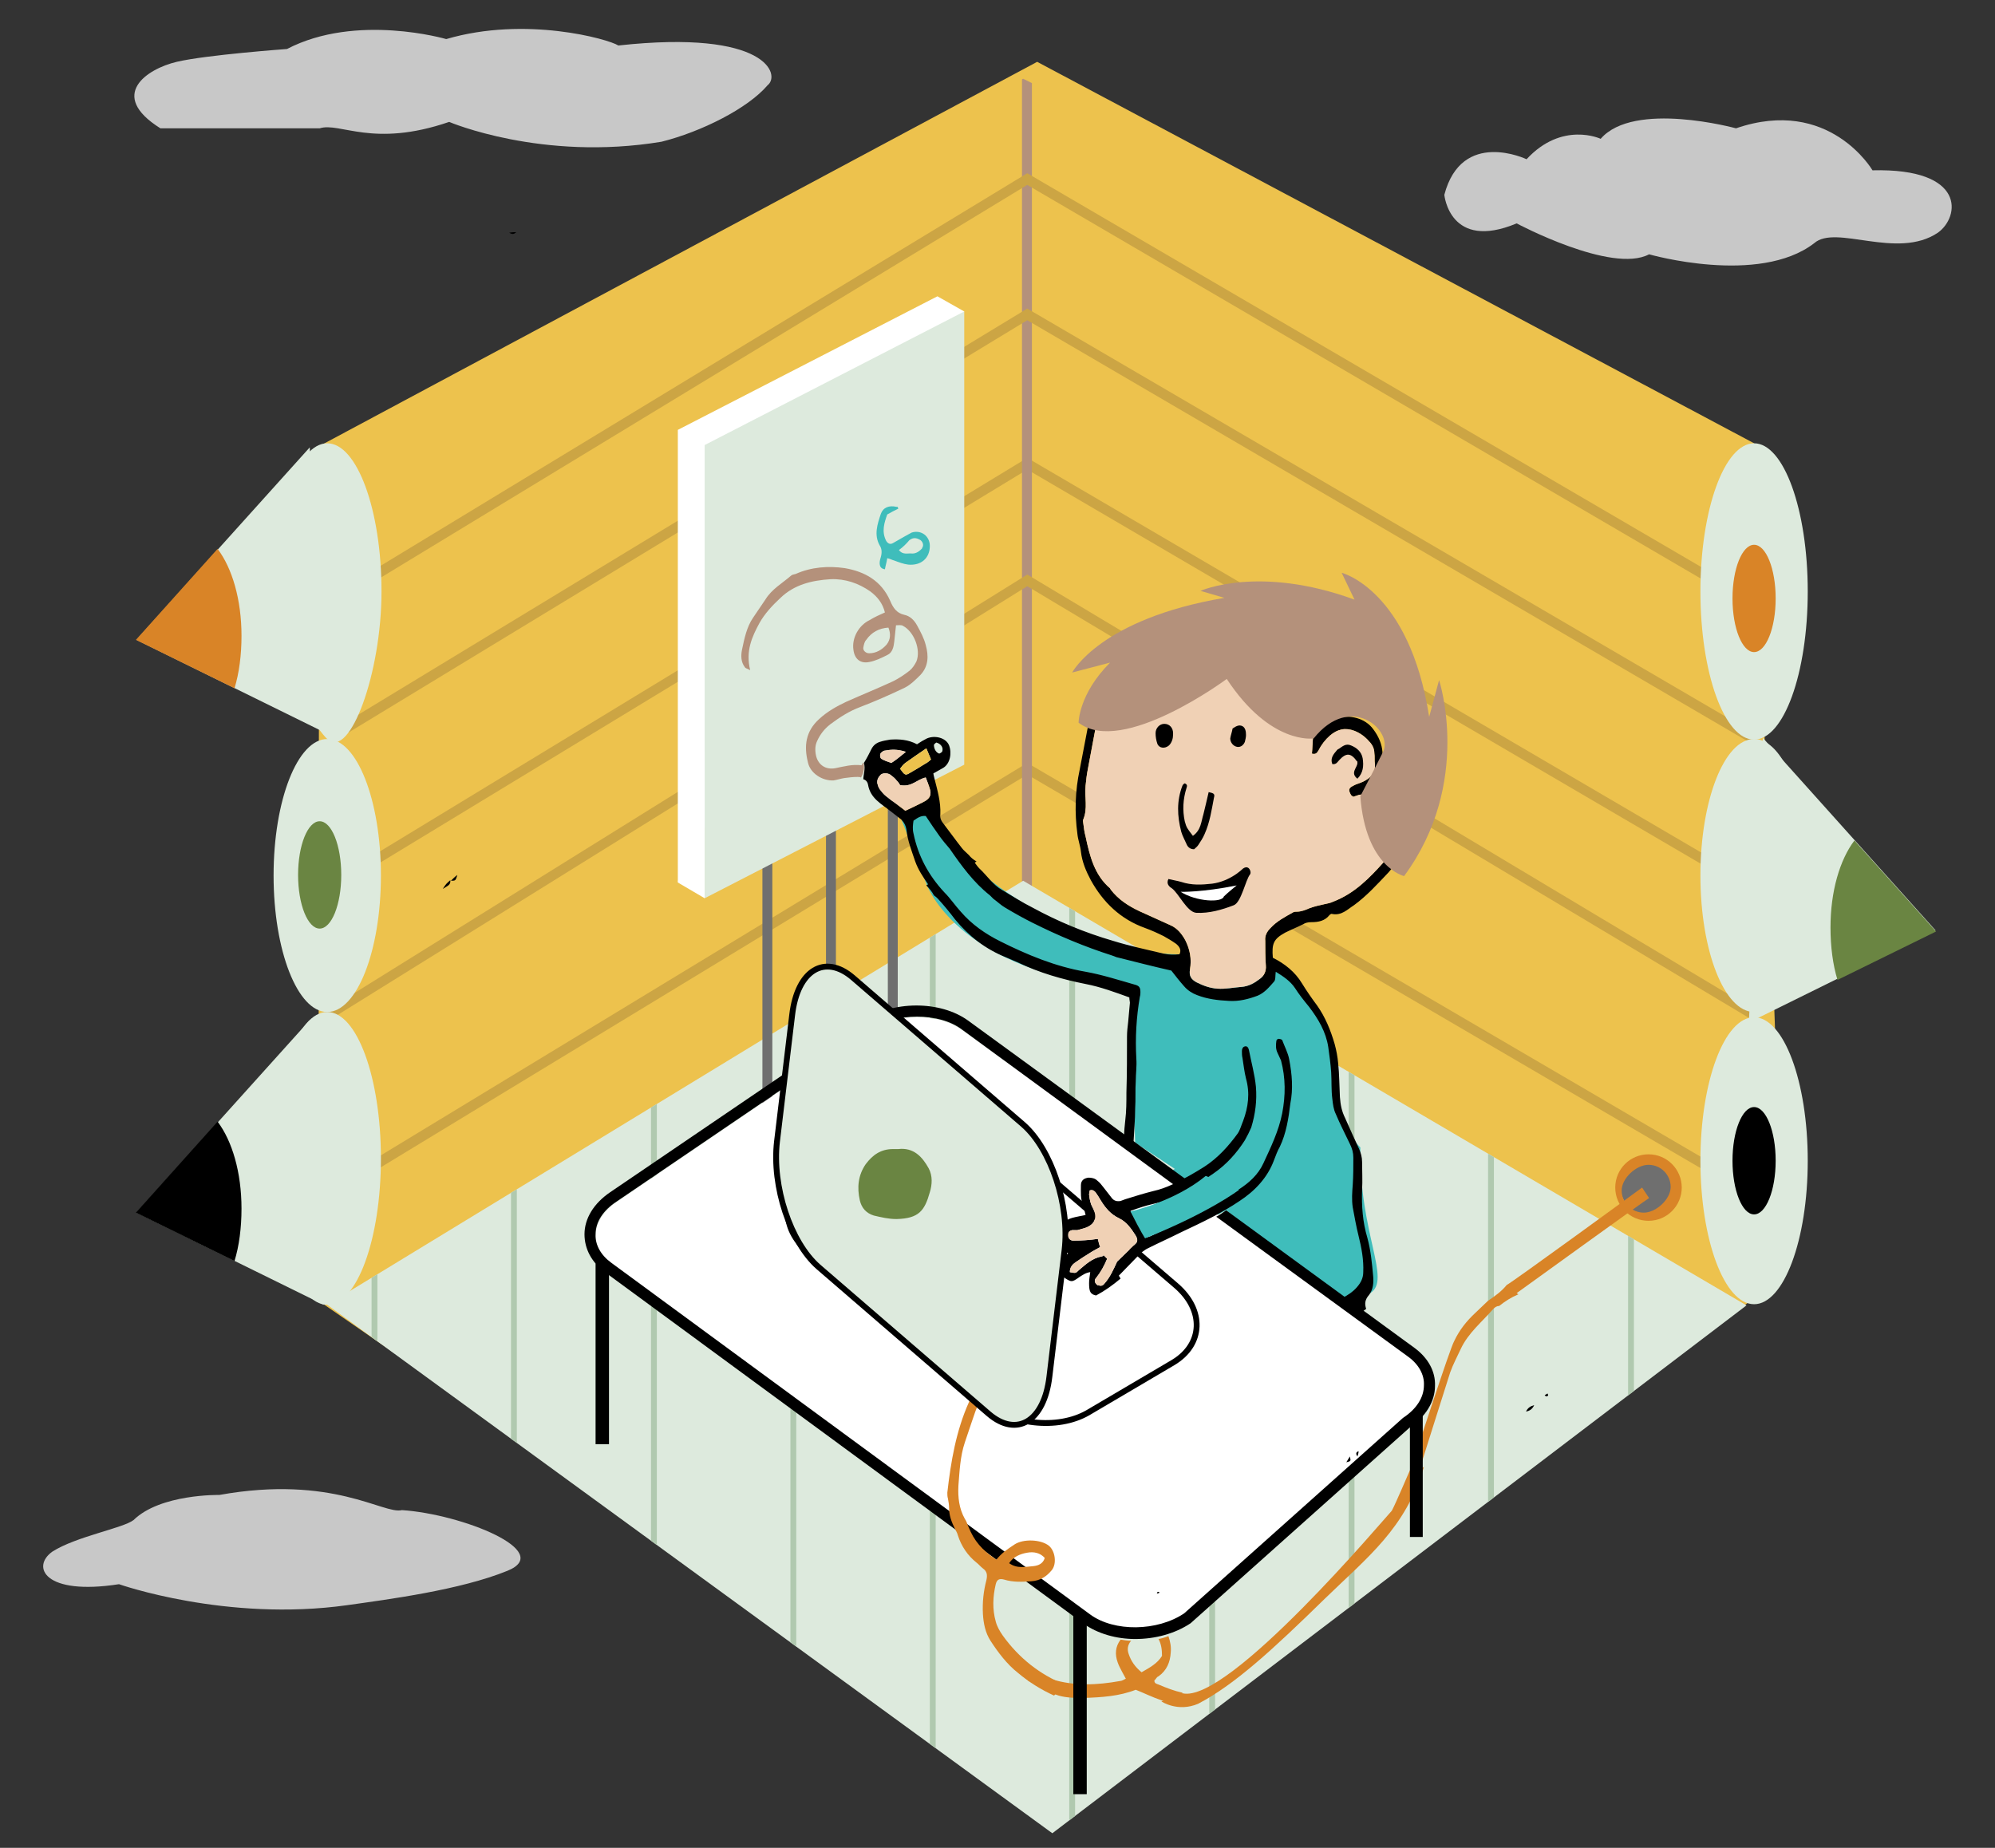 <?xml version="1.0" encoding="utf-8"?>
<!-- Generator: Adobe Illustrator 23.0.4, SVG Export Plug-In . SVG Version: 6.00 Build 0)  -->
<svg version="1.1" id="Layer_1" xmlns="http://www.w3.org/2000/svg" xmlns:xlink="http://www.w3.org/1999/xlink" x="0px" y="0px"
	 viewBox="0 0 342 316.8" style="enable-background:new 0 0 342 316.8;" xml:space="preserve">
<rect x="0" y="0" width="342" height="316.8" fill="#333333" stroke="none"/>
<style type="text/css">
	.st0{fill:#D98427;}
	.st1{fill:#FFFFFF;}
	.st2{fill:#C1958F;}
	.st3{opacity:0.89;}
	.st4{fill:#EDC24D;}
	.st5{fill:#CCA544;}
	.st6{clip-path:url(#SVGID_2_);}
	.st7{fill:#B4917B;}
	.st8{fill:#DDEADD;}
	.st9{fill:#6F6F6F;}
	.st10{clip-path:url(#SVGID_4_);}
	.st11{fill:none;stroke:#B0C9AF;stroke-miterlimit:10;}
	.st12{fill:#3FBDBB;}
	.st13{fill:#FFFFFF;stroke:#000000;stroke-miterlimit:10;}
	.st14{fill:#F0D1B5;}
	.st15{fill:#6A8542;}
	.st16{fill:#DDEADD;stroke:#000000;stroke-miterlimit:10;}
	.st17{opacity:0.73;fill:#FFFFFF;enable-background:new    ;}
</style>
<path d="M106-240c0.1,0.2,0.2,0.3,0.3,0.5c-0.2,0.1-0.5,0.3-0.7,0.4c0-0.2-0.1-0.5-0.1-0.6C105.5-239.9,105.8-239.9,106-240z"/>
<g>
	<polygon class="st0" points="120.3,-272.7 4.5,-272.7 3.5,-188.7 2.3,-188.7 2.3,-272.7 -4.6,-272.7 -4.6,-181.6 122,-182.5 	"/>
	<path class="st1" d="M33.5-204.6c-1.5-2.3-3.1-4.7-4.7-7.1c-0.8,0.6-1.5,1.4-2.3,1.9c-1.3,0.8-2.7,1.9-4.1,2.3
		c-4.2,1.2-8.1-2.1-9.5-8c-2.2-9.6-1.2-18.7,3-27.1c2.3-4.5,6-6.3,9.8-7.7c0.8-0.3,1.8,0.3,2.6,1.5c5,7.3,5.2,15.9,4.9,24.8
		c-0.1,1.8-0.5,3.8-1.1,5.5c-0.7,2-0.5,3.6,0.5,5.3c1.5,2.5,1.4,5.5,1.5,8.3C33.9-204.8,33.7-204.7,33.5-204.6z M25-244.6
		c-3.9,0.6-6.7,2.8-8.2,7.2c-0.5,1.4-0.5,2.9-0.9,4.3c-1.6,4.9-1.1,9.9-0.5,15c0.3,2.4,1.1,4.4,3.1,5c2.7,0.9,5.4,0.8,7.8-1.7
		c-1-2.3-2.2-4.6-0.6-7.5c1.4,1.3,2.7,2.5,3.9,3.6c2.3-4.3,1.3-8.7,1-13c-0.1-2.5-0.8-4.8-2.1-6.8C27.1-240.3,26.2-242.3,25-244.6z"
		/>
	<path class="st1" d="M91.2-251.3c1.4,7.2,1.1,14.3,2.1,21.9c5.6-6.2,10.1-13,15.4-18.9c0.5,6.1,0.1,7-6.7,15.3
		c1.7,9.4,5.6,18.5,3.4,28.9c-1.1-0.7-1.7-2-2.1-3.6c-1.5-6-3.1-11.9-4.6-17.8c-0.2-0.8-0.5-1.5-0.7-2.3c-0.3,0.1-0.5,0.2-0.7,0.3
		c-4.3,2.6-4.3,7.6-4.1,12.5c0.1,3.8,0,7.6-1.2,11.3c-1.6-0.7-1.5-2.3-1.5-3.6c-0.2-4.3-0.4-8.7-0.6-13c-0.3-8.6-0.6-17.1-0.9-25.7
		C88.9-248,88.8-249.9,91.2-251.3z"/>
	<path class="st1" d="M41.3-250.6c0.2,2.4,0.3,4.4,0.4,6.4c0.7,9.4,1.3,18.7,2,28.1c0.1,0.9,0.3,1.9,0.7,2.7
		c0.8,1.8,1.9,3.1,3.6,2.9c1.8-0.1,2.7-1.5,3.1-3.5c0.2-0.8,0.5-1.6,0.5-2.4c0.2-4.8,0.6-9.5,0.4-14.3c-0.2-4.9,0.4-9.8-0.9-14.6
		c-0.6-2.3,0.8-4,2.4-6.2c0.5,2.8,1.1,4.9,1.2,7.2c0.3,9.8,0.3,19.6-0.4,29.3c-0.2,3-0.5,5.9-2.3,8.3c-3.8,5.1-9.3,2.6-12.1-2.9
		c-1.6-3.3-0.9-5.7-1-9.6c0-5.3,0-10.7-0.1-16c0-3.8-0.3-7.6-0.3-11.4C38.6-249,38.6-249,41.3-250.6z"/>
	<path class="st1" d="M85.4-219.3c0.3,3.1,0.1,6.1-0.8,9c-1.6,5.2-8.2,7.8-11.9,2.4c-2.1-3.1-3.6-6.6-3.9-10.6
		c-0.3-4.7-0.4-9.5-0.3-14.3c0.1-5.3,2.3-9.7,5.1-13.3c2-2.6,4.9-3.9,8-4c1.8,0,3.3,1.3,3.8,3.3c0.6,2.3,0.5,4.9,0.8,8.2
		c-1.4-1.9-2.2-3.1-3.1-4.2c-1.5-1.7-2.7-1.8-4.5-0.6c-3.4,2.2-5.5,5.4-6.4,10.2c-0.9,4.9-0.9,9.8-0.3,14.6c0.6,5.4,3.9,8.7,7.6,8.2
		c2.5-0.4,3.4-1.3,4-4.4c0.3-1.5,0.6-3.1,0.9-4.6C84.8-219.4,85.1-219.3,85.4-219.3z"/>
	<path class="st1" d="M63.3-203.2c-3.4-2.6-2.7-6.5-2.8-9.9c0-10.5,0.2-21,0.4-31.5c0.1-2.4,0.1-5.1,2.1-7.2
		C64.6-235.4,64.8-219.5,63.3-203.2z"/>
	<polygon class="st2" points="-4.6,-181.6 2.3,-188.9 2.3,-204.4 -4.4,-197.7 	"/>
	<polygon class="st0" points="-109.4,-280.1 -104.8,-275.6 -109.1,-271.5 -104.8,-267.4 -109.1,-263.2 -104.8,-259.1 -109.1,-255 
		-104.8,-250.9 -109.1,-246.8 -104.8,-242.7 -109.1,-238.5 -104.8,-234.4 -109.1,-230.3 -104.8,-226.2 -109.1,-222.1 -104.8,-218 
		-109.1,-213.8 -104.8,-209.7 -109.1,-205.6 -104.8,-201.5 -109.1,-197.4 -104.8,-193.2 -109.4,-188.9 2.3,-188.9 2.3,-280.1 	"/>
	<path class="st1" d="M-53.4-230.4c0.5,4.5-0.5,9.2-1.9,13.7c-1.2,3.7-2.9,7.3-6.6,7.3c-3.4,0-5.3-3-6.7-6.5
		c-2.2-5.3-2.2-11-1.8-16.7c0.3-4.3,1.3-8.6,1.8-12.9c0.4-3.1,2.3-5.5,2-9c-0.2-1.8,2-3.1,4-3.1c1.7,0,3.2,0.2,3.7,2.8
		c0.2,1.1,0.4,2.4,1,3.2c4.1,5.7,4.1,12.9,4.5,19.9C-53.4-231.4-53.4-231.1-53.4-230.4z M-64.7-250.9c-0.2,0.5-0.5,1-0.5,1.6
		c-0.6,5.6-1.4,11.3-1.8,17c-0.2,3,0.2,6.2,0.8,9.1c0.5,2.2,1.5,4.4,2.7,6c2.6,3.4,5.5,2.2,6.2-2.5c1.4-9.9-0.1-19.2-3.8-28
		C-61.8-249.3-62.8-250.9-64.7-250.9z"/>
	<path class="st1" d="M-9.7-211.3c-0.3-5.8-0.6-11.5-0.9-17.3c-2.9,0-5.7,0-9,0c0.3,4.8,0.5,9,0.7,13.3c0.2,3.4-0.8,6.1-3.2,9
		c-2.7-18,0-35.3-1.7-52.5c2.1-0.1,2.3,1.4,2.5,2.9c0.7,5.9,2.6,11.5,1.8,17.6c-0.1,1.1,0.4,2.2,0.6,3.3c2.8,0,5.4,0,8,0
		c0.8-8.3-1.6-16.5,0.6-25.7c0.9,1.6,1.6,2.3,1.6,3c-0.3,6.2,1.7,12.1,1.9,18.2c0.1,5.8,0,11.7-0.1,17.5c-0.1,3.1,0.4,6.2-1,9.1
		c-0.3,0.6-0.6,1.2-0.8,1.8C-9.1-211.2-9.4-211.2-9.7-211.3z"/>
	<path class="st1" d="M-83.7-251.1c-2.7,0-4.9,0-7.2,0c-0.7-4.1-0.3-5.3,2.7-5.7c3.9-0.5,7.8-0.8,11.7-0.9c1.2-0.1,2.4,0.6,3.9,1
		c-0.9,1.9-1.6,3.3-2.4,5c-1,0.1-2.2,0.1-3.6,0.2c0,3.6-0.4,7.2,0.1,10.6c1.2,8,1.3,15.8-0.9,23.7c-2.4,8.6-9.1,10.7-14.4,4.2
		c-1.5-1.8-3-3.7-2.1-6.8c0.1-0.4,0.4-0.7,0.9-1.5c1.4,1,2.8,2.2,4.2,3.2c1,0.7,2,1.5,3.1,1.9c3.6,1.4,4.9,0.2,4.8-4.6
		c-0.1-7.1-0.5-14.3-0.7-21.4C-83.8-245-83.7-247.8-83.7-251.1z"/>
	<path class="st1" d="M-33.3-246.3c-0.8-1.6-1.4-3.3-2.3-4.8c-0.5-0.9-1.3-1.8-2.1-2.1c-2-0.9-3.3,0.4-3.4,3.1
		c0,0.7-0.1,1.5,0.1,2.2c1.8,5.1,2.5,11,5.6,15.3c2.4,3.3,3,7.6,3.9,11.6c0.8,3.6-0.6,7.3-2.2,10.3c-1.7,3.2-7.4,3.5-10.2,1.2
		c-3.6-2.8-3.8-7.6-4.9-12.8c4.1,5.4,7.6,10.6,13.9,7.8c-1.5-5.2-3.2-9.8-5.3-14.3c-2.9-6-5.3-12.6-4.6-20.1c0.4-4.5,3-8.6,6.5-9.7
		c3.6-1.2,6.8,1.9,6.6,6.6c-0.1,2-0.6,3.9-0.9,5.9C-32.9-246.2-33.1-246.2-33.3-246.3z"/>
</g>
<g>
	<g class="st3">
		<path class="st1" d="M200.6-103.5c0.5,0.3,0.9,0.4,1.2,0.6c2.4,1.3,2.4,4.2,0,5.4c-0.8,0.5-1.7,0.9-2.5,1.4
			c-0.6,0.3-1.1,0.6-1.9,0.4c-0.3-0.5-0.5-1-0.5-1.6c-0.1-1.6-0.2-3.1-0.2-4.7c-0.1-2.2-0.3-4.4-0.7-6.6c0,0,0-0.1,0.1-0.3
			c1-0.4,1.7-1.2,2.9-1.4c1.6-0.3,3.4,0.2,4.1,1.5c0.5,0.9,0.5,1.8,0.1,2.7c-0.3,0.7-0.8,1.4-1.5,2
			C201.3-103.9,201-103.7,200.6-103.5z M198-103.8c1.7-0.3,2.7-1.1,3.6-2.1c0.6-0.6,0.5-1.3,0.3-2c-0.1-0.2-0.3-0.4-0.5-0.6
			c-0.9-0.5-2.5-0.4-3.3,0.2c-0.3,0.2-0.6,0.5-0.5,0.9C197.5-106.3,197.4-105.1,198-103.8z M197.9-102.1c0,1.5-0.1,2.9,0.1,4.3
			c0,0.2,0.2,0.4,0.4,0.7c1.2-0.5,2.2-0.9,3.1-1.5c1.1-0.8,1-1.9-0.1-2.6C200.5-102,199.3-102.1,197.9-102.1z"/>
		<path class="st1" d="M210-96c-0.9-1.2-0.8-2.4-0.9-3.5c-0.1-1.2-0.1-2.5-0.1-3.7c0.1-1.7-0.3-3.5-0.5-5.2c0-0.4,0-0.9,0-1.4
			c1.2-0.5,2.4-0.9,3.8-0.6c1.5,0.3,2.8,0.8,3.9,1.8c1.2,1.1,1.9,2.3,2.1,3.8c0.4,2.5-0.6,4.5-2.5,6.3c-1.1,1-2.4,1.7-3.9,2.1
			c-0.4,0.1-0.7,0.3-1.1,0.4C210.5-96,210.3-96,210-96z M209.9-108.5c0.2,1.1,0.4,2.2,0.5,3.4c0.1,1.1,0.1,2.3,0.1,3.4
			c0,1.2,0.1,2.5,0.1,3.8c0.3,0,0.6,0.1,0.8,0c2.7-0.6,6.3-3.4,5.5-6.9c-0.5-2.5-2.4-4-5.3-4.2C211-109.1,210.3-109.1,209.9-108.5z"
			/>
		<path class="st1" d="M290.4-102.3c-0.8-0.1-1.4,0.1-1.7,0.5c-0.2,0.3-0.3,0.7-0.3,1.1c0,1,0.1,1.9,0.3,2.9
			c0.1,0.7-0.1,1.1-0.9,1.3c-0.8-0.5-0.8-1.2-0.8-1.9c-0.1-1.4-0.2-2.7-0.1-4.1c0-1.7-0.2-3.4-0.7-5.1c-0.1-0.4-0.1-0.9-0.1-1.3
			c1.3-1.1,2.8-1.6,4.4-2.1c2.6-0.8,5.4,0.4,5.4,3.3c0,1.2-0.4,2.3-1.6,3.2c-0.6,0.4-1,0.9-1.6,1.5c0.1,0.3,0.2,0.7,0.4,1
			c0.5,0.9,1.1,1.8,1.7,2.8c0.3,0.5,0.7,1,1,1.5c0.2,0.3,0.3,0.6,0.4,1c0.1,0.3-0.4,0.8-0.8,0.9c-0.5,0.1-0.8,0-1-0.4
			s-0.5-0.7-0.7-1.1c-0.9-1.5-1.8-3.1-2.7-4.6C290.8-101.9,290.6-102.1,290.4-102.3z M288.4-103.5c1-0.2,1.9-0.4,2.6-0.6
			c1.3-0.4,2.4-1.1,3-2.2c0.8-1.3-0.2-2.8-1.9-3c-1.5-0.1-2.8,0.3-4,1.1c-0.4,0.2-0.4,0.6-0.3,0.9c0.1,0.8,0.2,1.7,0.3,2.6
			C288.2-104.4,288.3-104,288.4-103.5z"/>
		<path class="st1" d="M178.6-98.6c0.6-0.2,0.8-0.8,1.1-1.3s0.5-1,0.7-1.5c0.6-0.3,1.1-0.2,1.4,0.2c0.5,0.5,1,1,1.5,1.5
			c0.4,0.4,0.6,0.9,1.3,1.2c0.3-0.4,0.2-0.9,0.3-1.3c0-0.5,0-1,0.1-1.5c0-0.5,0.1-0.9,0.1-1.4s0.1-0.9,0.1-1.4s-0.1-0.9-0.1-1.4
			s0-1,0-1.5s0-0.9,0.1-1.4c0-0.4,0.1-0.9,0.2-1.4c0.4,0.1,0.7,0.1,0.9,0.3c0.2,0.2,0.3,0.4,0.3,0.7c-0.1,3.5-0.2,7-0.4,10.5
			c0,0.7,0,1.4-0.9,1.9c-0.9-0.2-1.6-0.7-2.1-1.4c-0.5-0.7-1.1-1.4-1.9-2c-1.1,1.1-1.4,2.7-3.1,3.5c-0.2-0.2-0.5-0.4-0.7-0.6
			c-0.2-0.3-0.3-0.6-0.3-0.9c-0.5-2.2-1.1-4.4-1.2-6.6c0-1-0.4-2.1-0.6-3.2c-0.1-0.3-0.1-0.7,0-1c0-0.1,0.2-0.3,0.3-0.3
			c0.2,0,0.5,0,0.6,0.2c0.2,0.3,0.4,0.6,0.5,1c0.2,1.5,0.3,3,0.6,4.5c0.2,1.5,0.6,2.9,0.9,4.3C178.3-98.7,178.5-98.7,178.6-98.6z"/>
		<path class="st1" d="M264.7-101.9c-0.1,0.8-0.1,1.8-0.6,2.7c-0.5,0.9-1.3,1.6-2.3,2.2c-1.2,0.7-2.8,0.4-3.6-0.7
			c-0.8-1.1-1.6-2.2-1.5-3.6c0-0.5-0.1-0.9-0.2-1.4c-0.3-2.3,0-4.5,1.2-6.6c0.4-0.6,0.9-0.9,1.6-0.8c0.8,0.1,1.7,0.3,2.5,0.6
			c0.6,0.2,1,0.6,1.2,1.1C264.2-106.3,264.9-104.3,264.7-101.9z M263.4-102.6c0-1.6-0.6-3.1-1.1-4.5c-0.1-0.2-0.2-0.5-0.4-0.7
			c-0.5-0.5-1.1-0.6-1.8-0.2c-0.2,0.1-0.4,0.2-0.6,0.1c-0.7-0.1-0.9,0-1.1,0.4c-0.4,1-0.6,2.1-0.4,3.2c0.1,0.8,0.3,1.6,0.3,2.5
			c0,1,0.4,1.8,0.9,2.6c0.6,1,1.3,1.1,2.4,0.6c0.7-0.3,1.2-0.8,1.3-1.4C263.1-100.9,263.2-101.8,263.4-102.6z"/>
		<path class="st1" d="M222.1-103c-0.2,1.5-0.4,2.9,0.2,4.4c0.7,0,1.5,0.1,2.3,0.1c0.7,0,1.4-0.1,2.3-0.1c0.2,0.1,0.5,0.3,0.6,0.5
			c0.4,0.6,0.1,1.1-0.6,1.2c-0.5,0.1-1,0-1.6,0.1c-0.8,0.1-1.7,0.1-2.5,0.2c-0.7,0.1-1.3-0.1-1.9-0.5c-0.4-1.1-0.5-2.2-0.4-3.3
			c0.2-2.5,0.1-5-0.6-7.5c0-0.2-0.1-0.3-0.1-0.5c-0.1-0.6,0.2-1,0.9-1.1c1.8-0.3,3.6-0.5,5.4-0.7c1-0.1,1.3,0.2,1.4,1.3
			c-0.4,0.4-1,0.4-1.6,0.4c-1.2,0.2-2.5,0.3-3.7,0.5c-0.5,0.1-0.8,0.4-0.7,0.8c0.1,0.6,0.3,1.2,0.5,1.8c0.9,0.3,1.8,0.1,2.7,0.1
			c0.5,0,0.9-0.1,1.4-0.1c0.4,0,1,0.4,1.2,0.8c0,0.1,0,0.4-0.1,0.4c-0.3,0.2-0.6,0.5-0.9,0.5c-0.9,0.2-1.8,0.2-2.7,0.3
			C223-103.2,222.6-103.1,222.1-103z"/>
		<path class="st1" d="M242.5-103c-0.2,1.5-0.4,2.9,0.2,4.4c0.7,0,1.5,0.1,2.3,0.1c0.7,0,1.4-0.1,2.3-0.1c0.2,0.1,0.5,0.3,0.6,0.5
			c0.4,0.6,0.1,1.1-0.6,1.2c-0.5,0.1-1,0-1.6,0.1c-0.8,0.1-1.7,0.1-2.5,0.2c-0.7,0.1-1.3-0.1-1.9-0.5c-0.4-1.1-0.5-2.2-0.4-3.3
			c0.2-2.5,0.1-5-0.6-7.5c0-0.2-0.1-0.3-0.1-0.5c-0.1-0.6,0.2-1,0.9-1.1c1.8-0.3,3.6-0.5,5.4-0.7c1-0.1,1.3,0.2,1.4,1.3
			c-0.4,0.4-1,0.4-1.6,0.4c-1.2,0.2-2.5,0.3-3.7,0.5c-0.5,0.1-0.8,0.4-0.7,0.8c0.1,0.6,0.3,1.2,0.5,1.8c0.9,0.3,1.8,0.1,2.7,0.1
			c0.5,0,0.9-0.1,1.4-0.1c0.4,0,1,0.4,1.2,0.8c0,0.1,0,0.4-0.1,0.4c-0.3,0.2-0.6,0.5-0.9,0.5c-0.9,0.2-1.8,0.2-2.7,0.3
			C243.4-103.2,242.9-103.1,242.5-103z"/>
		<path class="st1" d="M278.6-103c-0.2,1.5-0.4,2.9,0.2,4.4c0.7,0,1.5,0.1,2.3,0.1c0.7,0,1.4-0.1,2.3-0.1c0.2,0.1,0.5,0.3,0.6,0.5
			c0.4,0.6,0.1,1.1-0.6,1.2c-0.5,0.1-1,0-1.6,0.1c-0.8,0.1-1.7,0.1-2.5,0.2c-0.7,0.1-1.3-0.1-1.9-0.5c-0.4-1.1-0.5-2.2-0.4-3.3
			c0.2-2.5,0.1-5-0.6-7.5c0-0.2-0.1-0.3-0.1-0.5c-0.1-0.6,0.2-1,0.9-1.1c1.8-0.3,3.6-0.5,5.4-0.7c1-0.1,1.3,0.2,1.4,1.3
			c-0.4,0.4-1,0.4-1.6,0.4c-1.2,0.2-2.5,0.3-3.7,0.5c-0.5,0.1-0.8,0.4-0.7,0.8c0.1,0.6,0.3,1.2,0.5,1.8c0.9,0.3,1.8,0.1,2.7,0.1
			c0.5,0,0.9-0.1,1.4-0.1c0.4,0,1,0.4,1.2,0.8c0,0.1,0,0.4-0.1,0.4c-0.3,0.2-0.6,0.5-0.9,0.5c-0.9,0.2-1.8,0.2-2.7,0.3
			C279.4-103.2,279-103.1,278.6-103z"/>
		<path class="st1" d="M268.1-102.1c0.2,1.6,0.4,3.2,0.6,4.7c0.1,0.4-0.1,0.8-0.5,1.1c-0.1,0.1-0.3,0.1-0.6,0.2
			c-0.1-0.3-0.2-0.5-0.3-0.7c-0.1-0.7-0.2-1.4-0.3-2.2c-0.2-1.7-0.4-3.5-0.5-5.2c-0.1-1.1-0.3-2.2-0.8-3.3c-0.4-0.8-0.2-1.1,0.6-1.5
			c0.6-0.3,1.3-0.6,1.9-0.9c2.7-1.5,6,0.3,6.6,2.2c0.1,0.3,0.1,0.6-0.1,0.9c-0.4,0.8-0.7,1.5-1.3,2.2c-0.6,0.8-1.5,1.2-2.6,1.4
			C270-103,269-102.7,268.1-102.1z M267.8-104.1c1.6-0.1,2.8-0.5,3.9-1c0.7-0.3,1.2-0.9,1.5-1.5c0.3-0.7,0.1-1.1-0.5-1.7
			c-1.2-1-3.8-0.9-5.2,0.4c-0.1,0.1-0.2,0.3-0.2,0.4C267.5-106.4,267.7-105.3,267.8-104.1z"/>
		<path class="st1" d="M187.8-109.6c1.6-0.2,3.1-0.4,4.6-0.7c0.9-0.1,1.3,0.3,1.8,0.8c0.3,0.4,0,0.9-0.5,1c-1.1,0.1-2.2,0.2-3.3,0.4
			c-0.3,0-0.5,0.1-0.8,0.1c-0.4,1-0.2,1.9,0.1,2.8c1.5,0.4,2.7-0.4,4.1-0.5c0.5,0.5,1.4,0.7,0.9,1.7c-1.7,0.2-3.4,0.4-5.1,0.9
			c0,1.6,0,3.2,0,4.8c0.5,0,0.8,0.1,1.2,0c1-0.1,1.9-0.3,2.9-0.5c0.5-0.1,0.9,0,1.3,0.2c0.6,0.3,0.6,0.9,0,1.2
			c-0.1,0.1-0.3,0.2-0.5,0.2c-1.7,0.2-3.5,0.5-5.2,0.7c-0.1,0-0.2-0.1-0.4-0.1c-0.5-0.3-0.4-0.8-0.4-1.2c0-1.1,0-2.3-0.1-3.4
			c0-1.5-0.4-3-0.3-4.5c0-0.7-0.2-1.4-0.4-2.1C187.6-108.3,187.5-109,187.8-109.6z"/>
		<path class="st1" d="M233.9-98.4c0.2-0.3,0.3-0.4,0.4-0.5c0.5-1.9,1-3.8,1.5-5.7c0.4-1.4,0.6-2.9,1-4.3c0.1-0.5,0.3-1.1,1.2-1.3
			c0.7,0.5,0.9,1,0.7,1.6c-0.6,1.9-1.1,3.8-1.5,5.8c-0.4,1.8-1.1,3.6-1.6,5.5c-0.2,0.7-0.6,1.3-1.2,1.7c-0.6,0.4-1.4,0.2-1.7-0.5
			c0-0.1,0-0.1-0.1-0.2c-0.6-2.4-1.3-4.9-1.7-7.3c-0.2-1.4-0.4-2.8-1-4.2c-0.1-0.2-0.2-0.5-0.2-0.7c0-0.3,0.1-0.7,0.7-0.7
			c0.5,0,0.9,0.2,1.1,0.6c0.2,0.5,0.3,0.9,0.4,1.4c0.5,2.6,1,5.3,1.5,7.9C233.5-99.1,233.7-98.8,233.9-98.4z"/>
		<path class="st1" d="M252.9-97.5c0.9-0.1,1.7-0.2,2.7-0.3c0,0,0.2,0.1,0.3,0.2c0.9,0.5,0.6,1.4-0.5,1.6s-2.3,0.3-3.4,0.4
			c-0.6-0.5-0.7-1.1-0.7-1.7c0-1.1,0-2.2-0.1-3.3c-0.2-1.9-0.2-3.8-0.8-5.7c-0.3-1-0.4-1.9-0.5-2.9c0-0.1,0-0.3,0-0.4
			c0.1-0.3,0.2-0.6,0.6-0.6c0.3,0,0.6,0.3,0.6,0.7c0.2,1.2,0.4,2.3,0.6,3.5c0.2,1.3,0.3,2.6,0.5,4c0.1,1.2,0.2,2.4,0.4,3.5
			C252.7-98.3,252.8-98,252.9-97.5z"/>
	</g>
	<g class="st3">
		<path class="st1" d="M299.8-137.5c0.8,0.3,1.1,0.8,1,1.5c-0.1,1.3,0.1,2.7,0.2,4c0.2,2.4,0.3,4.8,0.4,7.1c0,0.7-0.2,1.5-0.3,2.2
			c0,0.2-0.2,0.4-0.3,0.5c-0.3,0.3-0.8,0.4-1.1,0.1c-0.2-0.3-0.4-0.6-0.6-0.9c-1.6-3.1-3.2-6.3-4.8-9.4c-0.1-0.2-0.2-0.3-0.4-0.6
			c-0.5,0.5-0.2,1.1-0.4,1.5c-0.2,0.4-0.2,0.9-0.3,1.3c-0.1,1-0.3,2.1-0.4,3.1c-0.1,0.8-0.2,1.7-0.4,2.5c-0.1,0.7-0.3,1.4-0.9,1.9
			c-0.6-0.2-0.7-0.6-0.6-1c0.4-1.9,0.5-3.7,0.7-5.6c0.1-0.8,0.2-1.7,0.3-2.5c0.2-1.3,0.3-2.6,0.4-3.9c0-0.3,0.2-0.5,0.4-0.8
			c1,0.2,1.5,0.7,1.8,1.4c0.8,1.6,1.5,3.1,2.3,4.7c0.8,1.6,1.6,3.1,2.4,4.6c0.1,0.1,0.2,0.2,0.3,0.3c0.4-0.2,0.3-0.4,0.3-0.7
			c-0.2-2.5-0.4-5-0.6-7.6c-0.1-1.1-0.1-2.2-0.1-3.3C299.2-137.1,299.4-137.4,299.8-137.5z"/>
		<path class="st1" d="M205.6-129.1c-1.5,0.2-2.6,0.6-3.9,1c-0.1,1.3-0.4,2.5-0.4,3.8c0,0.6-0.2,1.2-0.3,1.8c0,0.1-0.2,0.1-0.4,0.2
			c-0.1,0-0.2-0.1-0.2-0.1c-0.1-0.3-0.3-0.6-0.2-0.9c0.1-3.3,0.2-6.5,0.4-9.8c0.1-1.3,0.2-2.7,0.6-4c0.1-0.4,0.2-0.7,0.6-0.9
			c1.3,0.4,2.1,1.1,2.6,2.2c0.6,1.4,1.1,2.8,1.6,4.2c0.9,2.8,1.8,5.6,2.7,8.5c0.1,0.3,0.1,0.5,0.1,0.8c0,0.1-0.2,0.4-0.3,0.4
			s-0.4-0.1-0.5-0.2c-0.2-0.2-0.3-0.5-0.4-0.8c-0.5-1.6-1-3.1-1.4-4.7C205.9-128.2,205.8-128.6,205.6-129.1z M202.5-136.4
			c-0.7,2.3-1,5.4-0.6,6.8c0.5-0.2,1-0.4,1.6-0.5c0.5-0.1,1.1-0.2,1.5-0.6c-0.2-1-1.2-4.1-1.5-4.7
			C203.2-135.7,202.9-136,202.5-136.4z"/>
		<path class="st1" d="M191.7-130.4c-0.9,0.3-1.6,0.5-2.4,0.8c0,0.5,0,0.9,0,1.4c0.1,2,0.2,4,0.3,5.9c0,0.4-0.1,0.7-0.6,0.8
			c-0.4-0.2-0.6-0.5-0.6-0.8c0-0.6,0-1.2,0-1.8c-0.1-1.8-0.2-3.6-0.4-5.3c-0.2-1.9-0.6-3.7-0.8-5.6c0-0.2-0.1-0.5-0.1-0.7
			c-0.1-0.5,0.2-0.9,0.6-1.2c1.5-1.1,3.6-1.2,5.4-0.4c0.3,0.1,0.6,0.3,0.9,0.5c2,1.1,2.3,3.5,0.5,4.9c-0.4,0.3-0.8,0.6-1.3,0.9
			c0.2,0.3,0.3,0.7,0.4,1c1.2,1.9,2.4,3.8,3.6,5.7c0.3,0.4,0.5,0.8,0.8,1.2c0.1,0.2,0.3,0.4,0.4,0.7c0.1,0.3,0,0.7-0.3,0.8
			c-0.3,0.1-0.6,0-0.8-0.4c-0.7-1.1-1.3-2.1-2-3.2c-0.8-1.2-1.6-2.4-2.4-3.7C192.5-129.5,192.1-129.9,191.7-130.4z M189.2-131.2
			c1.2,0.2,2-0.4,2.8-0.9c0.7-0.4,1.4-0.9,2-1.5c0.5-0.4,0.3-1.5-0.2-1.9c-1.1-1-3.2-1.2-4.6-0.5c-0.3,0.2-0.6,0.4-0.6,0.7
			C188.6-133.9,188.8-132.5,189.2-131.2z"/>
		<path class="st1" d="M226-129.7c-1.7,0.1-3.2,0-4.7,0.7c-0.1,2.1-0.2,4.3-0.5,6.5c-0.4-0.1-0.7-0.1-0.8-0.2
			c-0.3-0.4-0.4-0.9-0.3-1.3c0.1-0.8,0.2-1.7,0.2-2.5c0-2.9,0-5.7,0.1-8.6c0-0.5,0.1-1,0.2-1.5c0.1-0.5,0.5-0.6,1.1-0.3
			c0.1,0.1,0.3,0.2,0.5,0.3c-0.1,1.9-0.2,3.8-0.3,5.9c1.5-0.2,2.9-0.3,4.4-0.5c0-2.1-0.8-4.2-0.6-6.3c0.9,0.2,1.2,0.3,1.2,0.8
			c0,1.4,0.3,2.7,0.5,4c0.3,2,0.6,4,0.9,6c0.2,1.3,0.4,2.6,0.8,3.9c0.1,0.2,0.1,0.5,0.1,0.7c0,0.3,0,0.6-0.3,0.7s-0.8-0.1-1-0.5
			c-0.1-0.3-0.2-0.6-0.3-0.9c-0.3-2.1-0.5-4.2-0.8-6.2C226.2-129.3,226.1-129.4,226-129.7z"/>
		<path class="st1" d="M211.8-130.1c0.2,1.1,0.3,2,0.4,3c0.1,0.9,0.2,1.8,0.3,2.7c0.1,0.9,0.3,1.9,0,2.7c-0.7,0.2-0.9-0.1-0.9-0.4
			c-0.1-0.8-0.3-1.5-0.4-2.3c-0.1-1.1-0.2-2.1-0.3-3.2c-0.1-0.4-0.2-0.9-0.3-1.3c-0.3-2.2-0.7-4.4-1-6.7c-0.2-1,0.2-1.4,1.4-1.7
			c1.9-0.5,3.7-0.3,5.5,0.4c1.9,0.7,2.9,3,1,4.6c-0.5,0.4-1.2,0.7-1.9,1C214.5-131,213.2-130.6,211.8-130.1z M211.7-131.7
			c1.2-0.1,3.8-0.9,4.5-1.3c0.3-0.2,0.6-0.5,0.9-0.8c0.4-0.5,0.3-0.9-0.1-1.4c-0.3-0.3-0.7-0.6-1.2-0.8c-1.2-0.3-2.4-0.4-3.7-0.1
			c-0.8,0.2-1,0.4-1,0.9C211.1-133.9,211.3-132.8,211.7-131.7z"/>
		<path class="st1" d="M183.5-133.4c-0.7-0.8-1.3-1.6-2-2.2c-0.9-0.9-1.9-0.9-2.7,0.1c-0.6,0.8-1.2,1.7-1.5,2.6
			c-0.6,1.7-0.9,3.6-0.8,5.4c0,1.4,0.6,2.6,1.7,3.6c0.5,0.5,1.1,0.8,1.9,0.8c0.5,0,1,0.1,1.4,0.1c2,0,3.2-1.1,3.2-2.9
			c-0.4-0.3-0.9-0.2-1.3-0.1c-0.5,0.1-0.9,0.1-1.5,0.2c-0.2-0.4-0.4-0.7-0.6-1.2c1.3-0.2,2.6-0.3,3.8-0.2c0.9,0.1,1.4,1,1.3,1.7
			c-0.1,0.4-0.2,0.9-0.4,1.3c-0.6,2.1-2.6,2.7-4.4,2.7c-0.5,0-1.1-0.1-1.6-0.1c-1.6-0.1-2.7-0.9-3.4-2c-0.8-1.3-1.3-2.6-1.2-4.1
			c0.1-2.1,0.3-4.1,1-6.1c0.4-1.2,1.3-2,2.1-2.9c0.2-0.2,0.6-0.4,0.9-0.4c0.5,0,1.2,0,1.5,0.2c1.4,0.8,2.6,1.8,2.8,3.3
			C183.7-133.7,183.6-133.6,183.5-133.4z"/>
		<path class="st1" d="M250.2-122.4c-0.1-0.6-0.3-0.9-0.3-1.2c-0.2-2.7-0.3-5.4-0.4-8c-0.1-1-0.3-2-0.5-3c-0.4-1.8,0.7-2.7,2.8-2.6
			c2.4,0.1,4,1.3,4.7,3c1,2.3,1.3,4.7,0.2,7c-0.8,1.7-2.1,3.2-4.3,3.9C251.8-123.1,251.1-122.8,250.2-122.4z M250.4-135.4
			c0.1,3,0.3,5.8,0.4,8.6c0,0.7,0.2,1.4,0.3,2.1c0,0,0,0.1,0.1,0.1c0,0,0.1,0,0.3,0.1c2.4-0.5,3.9-2,4.6-4c0.6-1.8,0.3-3.7-0.6-5.4
			c-0.6-1.1-1.6-1.7-3.1-1.8C251.7-135.7,251.1-135.5,250.4-135.4z"/>
		<path class="st1" d="M283.5-136.9c1.8,0.4,2.8,1.5,3.3,2.9c0.1,0.4,0,0.7-0.6,0.8c-0.3-0.4-0.6-0.9-1-1.3
			c-0.4-0.4-0.9-0.9-1.7-0.8c-0.9,0.1-1.2,0.7-1.4,1.3c-0.4,1.9-0.9,3.8-0.1,5.7c0.4,0.9,0.6,1.8,0.9,2.7c0.4,1,1.4,1.5,2.7,1.5
			c1,0,1.7-0.4,1.9-1.2c0.2-0.7,0.2-1.5,0-2.3c-0.7,0-1.4,0-2,0c-0.2-0.1-0.3-0.1-0.3-0.2c-0.1-0.3-0.2-0.7-0.3-1.1
			c1.1-0.3,2.2-0.3,3.3-0.6c1,0.5,1.4,1.1,1.2,2c-0.1,0.6-0.2,1.2-0.2,1.8c0,0.6-0.3,1.2-0.6,1.7c-0.7,1.1-1.9,1.5-3.3,1.3
			c-1.5-0.2-2.9-0.6-3.5-1.9c-0.3-0.7-0.9-1.4-0.9-2.3c0-0.2-0.1-0.4-0.2-0.6c-0.8-1.9-0.8-3.9-0.3-5.9c0.1-0.5,0.1-1,0.2-1.5
			C281.2-135.7,281.9-136.6,283.5-136.9z"/>
		<path class="st1" d="M259.2-122.1c-0.4-0.5-0.5-1-0.3-1.5s0.3-1.2,0.4-1.7c0.1-1.1,0-2.3,0.1-3.4c0.1-2.2-0.2-4.5-0.7-6.7
			c-0.1-0.4-0.1-0.9-0.1-1.4c0.4-0.1,0.7-0.1,1.1-0.1c1.5-0.1,3.1-0.1,4.8-0.2c0.4,0.2,0.9,0.4,1.1,0.9c-0.1,0.4-0.4,0.6-0.9,0.6
			c-0.9,0.1-1.9,0.1-2.8,0.2c-0.5,0-1,0.1-1.5,0.2c0,0.9,0,1.7,0,2.5c0,0.5,0.4,0.7,1,0.5c0.6-0.1,1.1-0.3,1.7-0.4
			c0.5-0.1,1,0,1.4,0.2c0.2,0.1,0.4,0.3,0.4,0.4c0,0.2-0.2,0.5-0.4,0.6c-0.5,0.2-1,0.3-1.5,0.4c-0.7,0.2-1.5,0.2-2.2,0.8
			c0.1,2-0.4,4.1-0.3,6.3c0.8,0,1.6-0.1,2.3-0.2c0.7-0.1,1.4-0.1,2.1-0.1c0.2,0,0.6,0.3,0.6,0.4c0.1,0.2-0.1,0.5-0.3,0.6
			c-0.3,0.2-0.7,0.4-1.1,0.4C262.5-122.6,260.9-122.4,259.2-122.1z"/>
		<path class="st1" d="M319.9-128.6c-0.8-0.1-1.5,0.1-1.9,0.6c-0.3,0.3-0.3,0.8-0.3,1.3c0,1.1,0.1,2.2,0.3,3.2
			c0.1,0.7-0.1,1.2-1,1.5c-0.9-0.6-0.9-1.3-0.9-2.1c-0.1-1.5-0.2-3.1-0.2-4.6c0-1.9-0.2-3.8-0.8-5.7c-0.1-0.5-0.1-1-0.1-1.4
			c1.4-1.3,3.1-1.8,4.9-2.3c3-0.9,6,0.5,6.1,3.7c0,1.4-0.5,2.6-1.8,3.6c-0.6,0.5-1.1,1-1.8,1.6c0.1,0.3,0.3,0.7,0.5,1.1
			c0.6,1,1.2,2.1,1.8,3.1c0.4,0.6,0.8,1.1,1.1,1.6c0.2,0.3,0.4,0.7,0.5,1.1c0.1,0.3-0.4,0.9-0.9,1s-0.9,0-1.1-0.4
			c-0.3-0.4-0.5-0.8-0.7-1.2c-1-1.7-2-3.4-3.1-5.1C320.3-128.2,320.1-128.4,319.9-128.6z M317.6-130c1.2-0.3,2.1-0.4,2.9-0.7
			c1.5-0.5,2.7-1.2,3.4-2.4c0.9-1.4-0.2-3.1-2.1-3.3c-1.7-0.2-3.2,0.4-4.5,1.2c-0.4,0.2-0.4,0.6-0.4,1c0.1,0.9,0.2,1.9,0.3,2.9
			C317.4-130.9,317.5-130.6,317.6-130z"/>
		<path class="st1" d="M306.6-129.4c-0.2,1.6-0.5,3.2,0.2,4.9c0.8,0,1.7,0.1,2.5,0.1s1.6-0.1,2.5-0.2c0.2,0.2,0.5,0.3,0.7,0.6
			c0.5,0.6,0.1,1.3-0.7,1.4c-0.6,0.1-1.2,0-1.8,0.1c-0.9,0.1-1.9,0.2-2.8,0.3c-0.8,0.1-1.4-0.1-2.1-0.5c-0.4-1.2-0.5-2.5-0.4-3.7
			c0.2-2.8,0.1-5.6-0.7-8.4c-0.1-0.2-0.1-0.4-0.1-0.5c-0.1-0.6,0.3-1.1,1-1.2c2-0.3,4-0.6,6-0.8c1.1-0.1,1.4,0.2,1.6,1.5
			c-0.5,0.4-1.2,0.4-1.8,0.5c-1.4,0.2-2.7,0.3-4.1,0.6c-0.6,0.1-0.9,0.4-0.8,0.9c0.1,0.7,0.3,1.3,0.5,2c1,0.3,2,0.2,3,0.1
			c0.5,0,1-0.1,1.5-0.2c0.5,0,1.1,0.4,1.3,0.9c0.1,0.2,0,0.4-0.1,0.5c-0.3,0.2-0.7,0.5-1,0.6c-1,0.2-2,0.2-3,0.4
			C307.6-129.7,307.1-129.5,306.6-129.4z"/>
		<path class="st1" d="M267.6-124.7c0.6,0.2,0.9,0.3,1.3,0.4c0.8,0.2,1.6,0.5,2.4,0.7c0.3,0.1,0.6,0.1,0.9,0.1
			c1.4-0.1,1.7-1.4,1.2-2.2c-0.6-0.9-1.2-1.8-2-2.5c-0.6-0.5-1.2-1-1.8-1.5c-0.7-0.6-1.2-1.3-1.7-2.1c-0.8-1.5-0.8-3-0.3-4.6
			c0.2-0.7,0.7-1.1,1.5-1.1c0.9-0.1,1.6,0.3,2.3,0.8c0.9,0.7,1,1.6,0.5,2.6c0,0.1-0.2,0.2-0.3,0.2c-0.1,0-0.2,0-0.3,0
			c-0.3-0.1-0.2-0.4-0.2-0.6c0-1-0.9-1.7-1.8-1.3c-0.3,0.1-0.5,0.5-0.6,0.8c-0.3,1.3,0.3,2.3,1.1,3.1c0.7,0.7,1.4,1.3,2.2,1.9
			c1.1,0.9,1.8,2.1,2.6,3.2c0.2,0.3,0.3,0.7,0.4,1c0.4,1.2,0.1,2.4-0.8,3.2c-0.8,0.8-1.8,1-3,0.6c-1.1-0.4-2.3-0.6-3.3-0.9
			C267.3-123.4,267.5-124,267.6-124.7z"/>
		<path class="st1" d="M240.9-134.6c-0.4-0.3-0.6-0.6-0.8-0.8c-1.6-1.2-3.9-0.6-4.4,1.1c-0.4,1.6-0.6,3.2-0.2,4.9
			c0.2,0.8,0.2,1.6,0.4,2.4c0.2,1.2,1,2.2,2.2,3c0.8,0.6,1.9,0.6,2.9,0.4c0.5-0.1,1.1-0.1,1.6-0.1c0.3,0,0.7,0.2,0.7,0.6
			c0,0.2-0.2,0.5-0.3,0.6s-0.4,0.3-0.6,0.3c-1.5,0.3-2.9,0.4-4.3-0.3c-1.7-0.9-2.9-2.1-3.2-3.8c-0.1-0.8-0.2-1.6-0.5-2.3
			c-0.6-2.1-0.5-4.2,0.1-6.3c0.5-1.8,2.2-2.7,4.2-2.3c0.8,0.2,1.5,0.3,2.1,0.8C241.3-135.9,241.5-135.4,240.9-134.6z"/>
		<path class="st1" d="M278.3-122.2c-0.5-0.2-0.8-0.3-0.9-0.4c-0.2-0.3-0.3-0.7-0.3-1c-0.1-1.7-0.5-3.4-0.6-5.2c-0.1-2-0.4-4-0.6-6
			c-0.1-0.6-0.1-1.2-0.1-1.8c0-0.4,0.4-0.6,0.6-0.6c0.4,0.1,0.6,0.3,0.7,0.6c0.1,1,0.1,2.1,0.4,3.1c0.5,2.3,0.4,4.6,0.4,6.9
			c0,0.8,0.2,1.6,0.2,2.4C278.2-123.5,278.2-123,278.3-122.2z"/>
		<path class="st1" d="M231.7-121.6c-0.5-1.1-0.8-2-0.8-2.9c0-1.3,0-2.6,0-3.9c-0.1-1.6-0.2-3.3-0.3-4.9c-0.1-1.3-0.2-2.6-0.2-3.9
			c0-0.1,0-0.3,0.1-0.4c0.1-0.1,0.4-0.2,0.6-0.3c0.1,0,0.3,0.1,0.4,0.3c0.1,0.1,0.1,0.3,0.1,0.4c0.1,1.8,0.2,3.6,0.4,5.4
			c0.2,1.5,0,3.1,0.1,4.6c0.1,1.3,0.2,2.7,0.3,4c0,0.3,0.1,0.6,0,0.9C232.3-122,232-121.9,231.7-121.6z"/>
		<polygon class="st1" points="199.6,-129.6 199.6,-129.7 199.7,-129.6 		"/>
	</g>
	<g class="st3">
		<path class="st1" d="M253.3-82.7c0.8-0.4,1.6-0.8,2.4-1.2c2.1-1,4.2-1,6.3-0.2c0.9,0.3,1.4,1,1.6,1.7c0.5,1.6-0.4,3.2-2.1,4.2
			c-0.5,0.3-1,0.5-1.5,0.7c-0.3,0.1-0.5,0.3-0.8,0.5c0.4,1.5,1.6,2.6,2.3,3.9c0.7,1.3,1.7,2.5,2.6,3.9c0,0.5-0.5,0.7-1,1
			c-0.2-0.1-0.4-0.1-0.5-0.2c-0.2-0.1-0.4-0.3-0.4-0.5c-0.2-1-1-1.8-1.5-2.6c-1-1.6-2.1-3.2-3.2-4.8c-0.3-0.4-0.7-0.5-1.2-0.4
			c-0.4,0.1-0.8,0.3-1.2,0.4c0,1.8,0,3.4,0,5.1c0,0.7-0.1,1.2-0.8,1.5c-0.6,0-0.8-0.3-0.8-0.8c0-0.3,0-0.6,0.1-1
			c0-0.6,0.2-1.3,0.1-1.9c-0.5-2.8-0.1-5.7-0.4-8.6C253.2-82.2,253.3-82.4,253.3-82.7z M254.9-78.4c1.8,0.1,3.3-0.1,4.5-0.5
			c1.1-0.4,2-0.9,2.8-1.7c0.5-0.5,0.4-1-0.1-1.4c-1.1-1-3.5-1.4-5-0.7c-0.7,0.3-1.3,0.7-1.9,1.1c-0.2,0.2-0.4,0.5-0.4,0.7
			C254.8-80.2,254.6-79.3,254.9-78.4z"/>
		<path class="st1" d="M211.8-82.2c-0.8,0.2-0.9,0.7-1,1.2c-0.3,0.8-0.5,1.7-0.7,2.5c-0.1,0.5-0.4,0.8-1.1,0.8
			c-1.4-1.1-2.3-2.7-3.8-4.2c-0.1,0.4-0.2,0.6-0.2,0.8c0,0.6-0.1,1.3-0.1,1.9c0,2-0.2,4-0.5,6c-0.1,0.6,0,1.2-0.1,1.8
			c0,0.3-0.1,0.6-0.3,0.9c-0.1,0.2-0.4,0.3-0.6,0.3c-0.2,0-0.4-0.3-0.4-0.5c0-0.7,0-1.4,0.1-2.1c0.6-3.5,0.7-7,0.7-10.5
			c0-0.5,0-1,0.8-1.2c0.9,0.3,1.5,0.9,2,1.6c0.6,0.8,1.2,1.5,1.9,2.3c0.1,0.1,0.3,0.2,0.5,0.3c0.4-0.4,0.5-0.9,0.6-1.3
			c0.2-0.9,0.7-1.6,1.2-2.4c0.1-0.3,0.5-0.5,0.7-0.7c0.4-0.3,1-0.2,1.1,0.2c0.5,1,1,2,1.2,3.1c0.6,2.6,1.1,5.3,1.6,8
			c0.2,0.8,0.4,1.7,0.6,2.5c0.1,0.4,0.2,0.8,0,1.3c-0.1,0.3-0.4,0.5-0.7,0.4c-0.2,0-0.5-0.2-0.6-0.4c-0.1-0.2-0.1-0.4-0.2-0.6
			c-0.6-3.3-1.1-6.6-2-9.9C212.3-80.8,212.1-81.5,211.8-82.2z"/>
		<path class="st1" d="M193.6-72.9c0.5-0.8,0.4-1.5,0.4-2.2c-0.2-2-0.4-4.1-0.6-6.1c-0.1-1.2,0-2.4,0-3.6c0.7-0.2,0.9-0.2,1,0.3
			c0.1,1,0.2,1.9,0.3,2.9c0.2,2.2,0.4,4.4,0.6,6.6c0.2,1.5,0.1,2.9-0.1,4.4c0,0.2-0.1,0.4-0.2,0.6c-0.3,0.6-1.2,0.6-1.6,0.1
			c-0.5-0.6-0.9-1.2-1.2-1.8c-0.7-1.2-1.3-2.5-2-3.7c-0.8-1.3-1.6-2.6-2.4-3.9c-0.1-0.2-0.4-0.4-0.6-0.6c-0.5,0.5-0.4,0.9-0.3,1.3
			c0.1,2.7,0.3,5.4,0.4,8.1c0,0.2,0,0.3,0,0.5c0,0.4-0.2,0.6-0.6,0.7c-0.3,0.1-0.7-0.3-0.7-0.6c0-0.3,0-0.5,0-0.8
			c0-3.3-0.1-6.7-0.1-10c0-0.7,0-1.4,0-2.1c0-0.2,0.3-0.4,0.4-0.5c0.3,0,0.7,0.1,0.8,0.2c0.8,1.2,1.6,2.3,2.4,3.5
			c1.2,1.9,2.2,3.9,3.4,5.8C193-73.5,193.3-73.3,193.6-72.9z"/>
		<path class="st1" d="M250.9-76.5c0.1,1.3-0.3,2.6-0.9,3.9c-0.3,0.6-0.8,1.2-1.2,1.8c-1,1.1-2.3,1.4-3.9,1.2
			c-0.3,0-0.5-0.2-0.7-0.2c-2.7-0.1-3.8-1.6-4.4-3.5c-0.8-2.5-0.3-5,0.8-7.4c0.3-0.7,0.7-1.4,1.1-2.1c0.2-0.3,0.4-0.7,0.7-1
			c1.1-1.1,1.6-1.2,3.2-0.5c1.2,0.6,2.5,1,3.5,2C250.7-80.6,251.3-78.8,250.9-76.5z M243.4-83.1c-0.4,0.6-0.7,1.3-1.1,1.9
			c-0.9,1.3-1.2,2.7-1.4,4.2c-0.1,1,0,2.1,0.3,3c0.3,1,1,1.9,2.2,2.3c1.1,0.4,2.3,0.4,3.4,0.2c0.6-0.1,1.1-0.5,1.5-1
			c0.8-1.1,1.2-2.4,1.5-3.7c0.2-0.9,0.2-1.9,0-2.7c-0.3-1.4-1.4-2.5-2.7-3.2C246.1-82.6,245-83.3,243.4-83.1z"/>
		<path class="st1" d="M224.2-74.5c-1.3,0-2.3,0-3.5,0c-0.5,1-0.7,2.2-1.1,3.3c-0.1,0.4-0.2,0.7-0.4,1.1c-0.1,0.1-0.4,0.2-0.7,0.2
			c-0.1,0-0.3-0.2-0.3-0.4c0-0.3,0-0.5,0.1-0.8c0.9-3.1,1.8-6.2,2.6-9.3c0.3-1.1,0.3-2.2,0.4-3.4c0-0.2,0.1-0.4,0.2-0.6
			c0.1-0.3,0.7-0.4,1-0.1c0.3,0.4,0.6,0.7,0.7,1.1c0.5,2.7,1.7,5.2,2.4,7.8c0.2,0.7,0.3,1.4,0.5,2c0.2,0.7,0.5,1.4,0.9,2.1
			c0.3,0.5,0.3,1,0.1,1.6c-0.1,0.3-0.8,0.4-1,0.2c-0.3-0.4-0.6-0.7-0.7-1.1c-0.2-0.6-0.3-1.2-0.5-1.7
			C224.8-73.1,224.5-73.8,224.2-74.5z M223.8-76.1c-0.5-1.4-0.9-2.6-1.3-3.8c0-0.1-0.2-0.1-0.4-0.2c-0.1,0.2-0.3,0.4-0.3,0.5
			c-0.2,1-0.4,1.9-0.7,2.9c-0.1,0.3-0.2,0.5,0.1,0.8C222-76,222.8-76,223.8-76.1z"/>
		<path class="st1" d="M233.8-80.8c-0.2,1.4-0.5,2.6-0.3,3.8c0.2,1.5,0.2,3,0.3,4.5c0,0.7,0.2,1.4,0.3,2.1c0.1,0.5,0.1,0.9-0.3,1.3
			c-0.2,0.2-0.5,0.3-0.8,0.3c-0.2,0-0.6-0.2-0.6-0.4c-0.2-0.4-0.2-0.9-0.3-1.4c-0.1-1.7-0.1-3.5-0.1-5.2c0-1.4,0-2.8-0.1-4.2
			c0-0.6-0.4-0.8-1.3-0.8c-1.3,0.1-2.6,0.1-3.9,0.2c-0.9,0-1.3-0.5-0.8-1.1c0.3-0.3,0.7-0.6,1.1-0.6c3.7-0.2,7.4-0.4,11-0.6
			c0.2,0,0.6,0,0.7,0c0.3,0.2,0.7,0.4,0.7,0.6c0.1,0.2-0.2,0.6-0.4,0.7c-0.4,0.2-0.9,0.2-1.4,0.3C236.4-81.1,235.2-81,233.8-80.8z"
			/>
		<path class="st1" d="M198.5-69.9c-0.4-0.5-0.4-1.1-0.5-1.7c-0.2-2.8-0.5-5.6-0.7-8.4c0-0.6,0-1.2,0.1-1.8c0.1-0.6,0.2-1.2,0-1.8
			c0-0.1,0-0.3,0.1-0.5s0.4-0.3,0.6-0.3c0.2,0,0.4,0.2,0.5,0.4c0.1,0.2,0.1,0.4,0.1,0.6c0,0.4,0,0.8,0,1.1c0,2.9,0.3,5.8,0.7,8.7
			c0.1,0.9,0.2,1.7,0.3,2.6C199.6-70.4,199.4-70.2,198.5-69.9z"/>
		<path class="st1" d="M181.6-75.9c-1.4-0.4-2.6,0.1-4,0.3c-0.3,1.1-0.3,2.2-0.5,3.2c-0.1,0.6-0.1,1.2-0.1,1.8
			c0,0.6-0.2,1.1-0.6,1.5c-0.2,0-0.4,0-0.5-0.1c-0.2-0.2-0.5-0.5-0.6-0.8c-0.1-0.2,0-0.4,0.1-0.6c0.6-2.2,0.7-4.4,0.9-6.6
			c0.2-2.1,0.5-4.2,0.8-6.3c0.1-0.4,0.3-0.8,0.5-1.2c0.2-0.4,0.9-0.6,1.3-0.2c0.8,0.8,1.6,1.7,2,2.7c0.6,1.6,1.2,3.2,1.8,4.8
			c0.5,1.2,0.9,2.5,1.4,3.7c0.3,0.8,0.6,1.5,0.3,2.4c-0.1,0.2-0.3,0.4-0.5,0.4s-0.5-0.2-0.6-0.3c-0.3-0.7-0.5-1.4-0.8-2.2
			C182.3-74.2,181.9-75,181.6-75.9z M177.9-77.4c1.2,0,2.1-0.1,3-0.3c-0.1-1.4-0.6-2.9-1.4-4c-0.2-0.3-0.5-0.5-0.9-0.9
			c-0.2,0.4-0.4,0.6-0.4,0.8C178-80.4,177.7-79,177.9-77.4z"/>
	</g>
	<g class="st3">
		<path class="st1" d="M182-150.9c0.9-0.1,1.7-0.2,2.7-0.3c0,0,0.2,0.1,0.3,0.2c0.9,0.5,0.6,1.4-0.5,1.6c-1.1,0.2-2.3,0.3-3.4,0.4
			c-0.6-0.5-0.7-1.1-0.7-1.7c0-1.1,0-2.2-0.1-3.3c-0.2-1.9-0.2-3.8-0.8-5.7c-0.3-1-0.4-1.9-0.5-2.9c0-0.1,0-0.3,0-0.4
			c0.1-0.3,0.2-0.6,0.6-0.6c0.3,0,0.6,0.3,0.6,0.7c0.2,1.2,0.4,2.3,0.6,3.5c0.2,1.3,0.3,2.6,0.5,4c0.1,1.2,0.2,2.4,0.4,3.5
			C181.8-151.7,181.9-151.4,182-150.9z"/>
		<path class="st1" d="M189.4-150.9c0.9-0.1,1.7-0.2,2.7-0.3c0,0,0.2,0.1,0.3,0.2c0.9,0.5,0.6,1.4-0.5,1.6c-1.1,0.2-2.3,0.3-3.4,0.4
			c-0.6-0.5-0.7-1.1-0.7-1.7c0-1.1,0-2.2-0.1-3.3c-0.2-1.9-0.2-3.8-0.8-5.7c-0.3-1-0.4-1.9-0.5-2.9c0-0.1,0-0.3,0-0.4
			c0.1-0.3,0.2-0.6,0.6-0.6c0.3,0,0.6,0.3,0.6,0.7c0.2,1.2,0.4,2.3,0.6,3.5c0.2,1.3,0.3,2.6,0.5,4c0.1,1.2,0.2,2.4,0.4,3.5
			C189.1-151.7,189.3-151.4,189.4-150.9z"/>
		<path class="st1" d="M206.4-151.8c0.5,0.2,0.9,0.3,1.2,0.4c0.7,0.2,1.5,0.5,2.2,0.7c0.3,0.1,0.6,0.1,0.8,0.1
			c1.3-0.1,1.6-1.3,1.1-2.1c-0.5-0.9-1.1-1.7-1.9-2.4c-0.6-0.5-1.1-1-1.7-1.4c-0.7-0.5-1.1-1.2-1.6-2c-0.8-1.4-0.7-2.8-0.3-4.3
			c0.2-0.7,0.7-1,1.4-1c0.8,0,1.5,0.3,2.1,0.8c0.8,0.7,0.9,1.4,0.4,2.4c0,0.1-0.2,0.1-0.3,0.2c-0.1,0-0.2,0-0.3,0
			c-0.3-0.1-0.2-0.3-0.2-0.6c0-0.9-0.8-1.6-1.7-1.2c-0.3,0.1-0.5,0.5-0.5,0.8c-0.2,1.2,0.2,2.1,1,2.9c0.6,0.6,1.3,1.2,2,1.8
			c1,0.8,1.7,1.9,2.4,3c0.2,0.3,0.3,0.6,0.4,0.9c0.3,1.1,0,2.2-0.7,3c-0.7,0.7-1.7,0.9-2.8,0.6c-1-0.4-2.1-0.6-3.1-0.9
			C206.1-150.6,206.3-151.1,206.4-151.8z"/>
		<path class="st1" d="M176.6-148.8c-0.5-1-0.8-1.8-0.8-2.7c0-1.2,0-2.4,0-3.6c-0.1-1.5-0.2-3.1-0.3-4.6c-0.1-1.2-0.2-2.4-0.2-3.6
			c0-0.1,0-0.3,0.1-0.4c0.1-0.1,0.3-0.2,0.5-0.2c0.1,0,0.3,0.1,0.4,0.2c0.1,0.1,0.1,0.3,0.1,0.4c0.1,1.7,0.2,3.3,0.4,5
			c0.2,1.4,0,2.9,0.1,4.3c0.1,1.2,0.2,2.5,0.3,3.7c0,0.3,0.1,0.6,0,0.8C177.2-149.3,177-149.1,176.6-148.8z"/>
		<polygon class="st1" points="197.9,-156.4 198,-156.4 198,-156.4 		"/>
		<path class="st1" d="M227.7-162.7c0.8-0.4,1.6-0.8,2.4-1.2c2.1-1,4.2-1,6.3-0.2c0.9,0.3,1.4,1,1.6,1.7c0.5,1.6-0.4,3.2-2.1,4.2
			c-0.5,0.3-1,0.5-1.5,0.7c-0.3,0.1-0.5,0.3-0.8,0.5c0.4,1.5,1.6,2.6,2.3,3.9c0.7,1.3,1.7,2.5,2.6,3.9c0,0.5-0.5,0.7-1,1
			c-0.2-0.1-0.4-0.1-0.5-0.2c-0.2-0.1-0.4-0.3-0.4-0.5c-0.2-1-1-1.8-1.5-2.6c-1-1.6-2.1-3.2-3.2-4.8c-0.3-0.4-0.7-0.5-1.2-0.4
			c-0.4,0.1-0.8,0.3-1.2,0.4c0,1.8,0,3.4,0,5.1c0,0.7-0.1,1.2-0.8,1.5c-0.6,0-0.8-0.3-0.8-0.8c0-0.3,0-0.6,0.1-1
			c0-0.6,0.2-1.3,0.1-1.9c-0.5-2.8-0.1-5.7-0.4-8.6C227.6-162.1,227.6-162.3,227.7-162.7z M229.3-158.3c1.8,0.1,3.3-0.1,4.5-0.5
			c1.1-0.4,2-0.9,2.8-1.7c0.5-0.5,0.4-1-0.1-1.4c-1.1-1-3.5-1.4-5-0.7c-0.7,0.3-1.3,0.7-1.9,1.1c-0.2,0.2-0.4,0.5-0.4,0.7
			C229.1-160.1,229-159.3,229.3-158.3z"/>
		<path class="st1" d="M276.1-162.7c0.8-0.4,1.6-0.8,2.4-1.2c2.1-1,4.2-1,6.3-0.2c0.9,0.3,1.4,1,1.6,1.7c0.5,1.6-0.4,3.2-2.1,4.2
			c-0.5,0.3-1,0.5-1.5,0.7c-0.3,0.1-0.5,0.3-0.8,0.5c0.4,1.5,1.6,2.6,2.3,3.9c0.7,1.3,1.7,2.5,2.6,3.9c0,0.5-0.5,0.7-1,1
			c-0.2-0.1-0.4-0.1-0.5-0.2c-0.2-0.1-0.4-0.3-0.4-0.5c-0.2-1-1-1.8-1.5-2.6c-1-1.6-2.1-3.2-3.2-4.8c-0.3-0.4-0.7-0.5-1.2-0.4
			c-0.4,0.1-0.8,0.3-1.2,0.4c0,1.8,0,3.4,0,5.1c0,0.7-0.1,1.2-0.8,1.5c-0.6,0-0.8-0.3-0.8-0.8c0-0.3,0-0.6,0.1-1
			c0-0.6,0.2-1.3,0.1-1.9c-0.5-2.8-0.1-5.7-0.4-8.6C276-162.1,276.1-162.3,276.1-162.7z M277.7-158.3c1.8,0.1,3.3-0.1,4.5-0.5
			c1.1-0.4,2-0.9,2.8-1.7c0.5-0.5,0.4-1-0.1-1.4c-1.1-1-3.5-1.4-5-0.7c-0.7,0.3-1.3,0.7-1.9,1.1c-0.2,0.2-0.4,0.5-0.4,0.7
			C277.5-160.1,277.4-159.3,277.7-158.3z"/>
		<path class="st1" d="M273.3-155.8c0.1,1.3-0.3,2.6-0.9,3.9c-0.3,0.6-0.8,1.2-1.2,1.8c-1,1.1-2.3,1.4-3.9,1.2
			c-0.3,0-0.5-0.2-0.7-0.2c-2.7-0.1-3.8-1.6-4.4-3.5c-0.8-2.5-0.3-5,0.8-7.4c0.3-0.7,0.7-1.4,1.1-2.1c0.2-0.3,0.4-0.7,0.7-1
			c1.1-1.1,1.6-1.2,3.2-0.5c1.2,0.6,2.5,1,3.5,2C273-159.9,273.6-158.1,273.3-155.8z M265.7-162.4c-0.4,0.6-0.7,1.3-1.1,1.9
			c-0.9,1.3-1.2,2.7-1.4,4.2c-0.1,1,0,2.1,0.3,3c0.3,1,1,1.9,2.2,2.3c1.1,0.4,2.3,0.4,3.4,0.2c0.6-0.1,1.1-0.5,1.5-1
			c0.8-1.1,1.2-2.4,1.5-3.7c0.2-0.9,0.2-1.9,0-2.7c-0.3-1.4-1.4-2.5-2.7-3.2C268.4-161.9,267.3-162.6,265.7-162.4z"/>
		<path class="st1" d="M220.3-161.4c-0.2,1.4-0.5,2.6-0.3,3.8c0.2,1.5,0.2,3,0.3,4.5c0,0.7,0.2,1.4,0.3,2.1c0.1,0.5,0.1,0.9-0.3,1.3
			c-0.2,0.2-0.5,0.3-0.8,0.3c-0.2,0-0.6-0.2-0.6-0.4c-0.2-0.4-0.2-0.9-0.3-1.4c-0.1-1.7-0.1-3.5-0.1-5.2c0-1.4,0-2.8-0.1-4.2
			c0-0.6-0.4-0.8-1.3-0.8c-1.3,0.1-2.6,0.1-3.9,0.2c-0.9,0-1.3-0.5-0.8-1.1c0.3-0.3,0.7-0.6,1.1-0.6c3.7-0.2,7.4-0.4,11-0.6
			c0.2,0,0.6,0,0.7,0c0.3,0.2,0.7,0.4,0.7,0.6c0.1,0.2-0.2,0.6-0.4,0.7c-0.4,0.2-0.9,0.2-1.4,0.3
			C222.9-161.6,221.7-161.5,220.3-161.4z"/>
		<path class="st1" d="M255.9-161.4c-0.2,1.4-0.5,2.6-0.3,3.8c0.2,1.5,0.2,3,0.3,4.5c0,0.7,0.2,1.4,0.3,2.1c0.1,0.5,0.1,0.9-0.3,1.3
			c-0.2,0.2-0.5,0.3-0.8,0.3c-0.2,0-0.6-0.2-0.6-0.4c-0.2-0.4-0.2-0.9-0.3-1.4c-0.1-1.7-0.1-3.5-0.1-5.2c0-1.4,0-2.8-0.1-4.2
			c0-0.6-0.4-0.8-1.3-0.8c-1.3,0.1-2.6,0.1-3.9,0.2c-0.9,0-1.3-0.5-0.8-1.1c0.3-0.3,0.7-0.6,1.1-0.6c3.7-0.2,7.4-0.4,11-0.6
			c0.2,0,0.6,0,0.7,0c0.3,0.2,0.7,0.4,0.7,0.6c0.1,0.2-0.2,0.6-0.4,0.7c-0.4,0.2-0.9,0.2-1.4,0.3
			C258.5-161.6,257.3-161.5,255.9-161.4z"/>
		<path class="st1" d="M246.2-155.2c-1.4-0.4-2.6,0.1-4,0.3c-0.3,1.1-0.3,2.2-0.5,3.2c-0.1,0.6-0.1,1.2-0.1,1.8s-0.2,1.1-0.6,1.5
			c-0.2,0-0.4,0-0.5-0.1c-0.2-0.2-0.5-0.5-0.6-0.8c-0.1-0.2,0-0.4,0.1-0.6c0.6-2.2,0.7-4.4,0.9-6.6c0.2-2.1,0.5-4.2,0.8-6.3
			c0.1-0.4,0.3-0.8,0.5-1.2s0.9-0.6,1.3-0.2c0.8,0.8,1.6,1.7,2,2.7c0.6,1.6,1.2,3.2,1.8,4.8c0.5,1.2,0.9,2.5,1.4,3.7
			c0.3,0.8,0.6,1.5,0.3,2.4c-0.1,0.2-0.3,0.4-0.5,0.4s-0.5-0.2-0.6-0.3c-0.3-0.7-0.5-1.4-0.8-2.2
			C246.9-153.5,246.6-154.3,246.2-155.2z M242.5-156.7c1.2,0,2.1-0.1,3-0.3c-0.1-1.4-0.6-2.9-1.4-4c-0.2-0.3-0.5-0.5-0.9-0.9
			c-0.2,0.4-0.4,0.6-0.4,0.8C242.6-159.7,242.3-158.3,242.5-156.7z"/>
		<g>
			<path class="st1" d="M196.7-153.7c-0.1-1.4,0.1-2.8-0.1-4.3c-0.2-1.7-0.3-3.3-0.4-5c0-0.1,0-0.3-0.1-0.4
				c-0.1-0.1-0.3-0.3-0.4-0.2c-0.2,0-0.4,0.1-0.5,0.2c-0.1,0.1-0.1,0.3-0.1,0.4c0.1,1.2,0.2,2.4,0.2,3.6c0.1,1.5,0.2,3.1,0.3,4.6
				c0,0.8,0,1.7,0,2.5c0.4,0.2,0.6,0.7,0.5,1c0.3,0.3,0.6,0.6,0.9,0.9C196.8-151.4,196.7-152.6,196.7-153.7z"/>
			<path class="st1" d="M203.1-152c0-0.5,0-1.1,0-1.6c0-1.4,0.3-2.8,0.2-4.3c-0.1-1.7,0-3.4-0.1-5c0-0.1,0-0.3-0.1-0.4
				c-0.1-0.1-0.2-0.3-0.3-0.3c-0.2,0-0.4,0.1-0.5,0.2c-0.1,0.1-0.1,0.2-0.1,0.4c0,1.2,0,2.4,0,3.6c0,1.5,0,3.1-0.1,4.6
				c0,1.2-0.2,2.4-0.3,3.6c0,0.4,0,0.8,0.1,1.2c0.2-0.2,0.5-0.4,0.8-0.5c0-0.1,0-0.2,0.1-0.3c0-0.2,0.2-0.3,0.3-0.4
				C202.9-151.5,202.9-151.8,203.1-152z"/>
			<path class="st1" d="M195.4-152.2c0.6,3.2,7.3,4.1,7.6,1.7c0.2-2.4,0.2-2.4,0.2-2.4l-1.3-0.4c-0.7,3-1.6,2.6-3,2.4
				c-1.4-0.2-2.2-0.5-2.2-2.7s0-2.2,0-2.2l-1.3-0.2C195.5-153,195.4-152.2,195.4-152.2z"/>
		</g>
	</g>
</g>
<g>
	<path d="M308.5,151.8"/>
	<polygon class="st4" points="182.8,311.5 54.6,223 54.7,76.5 177.8,10.6 300.7,76 305.8,218.7 	"/>
	<polygon class="st5" points="300.3,153.2 176.1,80.5 56.6,153.1 55.7,151.7 176.1,78.5 301.1,151.7 	"/>
	<polygon class="st5" points="300.3,205.4 176.1,132.8 56.6,205.4 55.7,203.9 176.1,130.8 301.1,203.9 	"/>
	<g>
		<g>
			<g>
				<defs>
					<polygon id="SVGID_1_" points="180.4,314.3 52.3,225.9 52.4,79.3 175.4,13.5 303.6,77.5 303.5,221.6 					"/>
				</defs>
				<clipPath id="SVGID_2_">
					<use xlink:href="#SVGID_1_"  style="overflow:visible;"/>
				</clipPath>
				<g class="st6">
					<rect x="175.2" y="12.2" class="st7" width="1.7" height="150"/>
					<polygon class="st5" points="300.3,127.5 176.1,54.9 56.6,127.5 55.7,126 176.1,52.9 301.2,126 					"/>
					<polygon class="st5" points="300.3,174.8 176.1,100.5 56.6,174.8 55.7,173.4 176.1,98.5 301.2,173.4 					"/>
				</g>
			</g>
		</g>
	</g>
	<polygon class="st8" points="56.1,223.7 180.4,314.3 299.4,223.8 175.4,151 	"/>
	<polygon class="st1" points="165.3,53.4 116.2,151.3 116.2,73.7 160.7,50.8 	"/>
	<rect x="130.7" y="82.1" class="st9" width="1.7" height="135.6"/>
	<rect x="152.2" y="66" class="st9" width="1.7" height="135.6"/>
	<rect x="141.6" y="68.3" class="st9" width="1.7" height="135.6"/>
	<polygon class="st8" points="165.3,131.1 120.8,154 120.8,76.3 165.3,53.4 	"/>
	<g>
		<g>
			<g>
				<defs>
					<polygon id="SVGID_3_" points="56.1,223.7 180.4,314.3 299.4,223.8 175.4,151 					"/>
				</defs>
				<clipPath id="SVGID_4_">
					<use xlink:href="#SVGID_3_"  style="overflow:visible;"/>
				</clipPath>
				<g class="st10">
					<line class="st11" x1="88.1" y1="203.2" x2="88.1" y2="260.5"/>
					<line class="st11" x1="112.1" y1="166.8" x2="112.1" y2="281"/>
					<line class="st11" x1="136" y1="166.8" x2="136" y2="295.7"/>
					<line class="st11" x1="159.9" y1="142.2" x2="159.9" y2="321.2"/>
					<line class="st11" x1="183.8" y1="142.2" x2="183.8" y2="321.2"/>
					<line class="st11" x1="207.8" y1="142.2" x2="207.8" y2="321.2"/>
					<line class="st11" x1="231.7" y1="142.2" x2="231.7" y2="321.2"/>
					<line class="st11" x1="255.6" y1="142.2" x2="255.6" y2="321.2"/>
					<line class="st11" x1="279.6" y1="142.2" x2="279.6" y2="321.2"/>
					<line class="st11" x1="64.2" y1="166.8" x2="64.2" y2="281"/>
				</g>
			</g>
		</g>
	</g>
	<path class="st12" d="M154.5,140.4l4-3c7.8,17,33.1,26.5,43.8,26.2c3.9,9.1,16.6,2.8,16.6,2.8c10.3,5.7,9.4,17.2,9.4,17.2
		c0.2,9.1,4.9,13.1,4.9,13.1c-0.2,14.9,5.4,22.7,1.7,25C231,224,231,224,231,224l-20.8-16.5l-13.3,6.7l-4.7-8.2l9.2-5.6l-6.8-4.5
		l-0.8-25.1l-7.5-2.3c-23.2-4.2-27.5-17-27.5-17L154.5,140.4z"/>
	<path d="M243.5,132c0-0.5,0-1-0.1-1.4c-0.3-1.8-0.6-3.7-0.6-5.6s-0.3-3.7-0.8-5.5c-0.2-0.7-0.3-1.5-0.5-2.2
		c-0.7-2.3-1.4-4.6-3.1-6.5c-1.3-1.5-2.8-2.7-4.4-3.8c-2-1.4-4.1-2.5-6.6-2.8c-0.3,0-0.7-0.2-1-0.3c-2.7-0.7-5.4-1.2-8.2-1.1
		c-1.9,0.1-3.9,0.1-5.8,0.1c-2.9-0.1-5.6,1-8.4,1.5c-0.1,0-0.3,0.1-0.4,0.2c-2.1,1-4.3,2-6.3,3.1c-4.6,2.5-7.9,6.3-9.5,11.4
		c-0.3,1.1-0.7,2.3-0.9,3.4c-0.6,3.1-1.2,6.3-1.8,9.4c-0.8,3.7-0.9,7.4-0.4,11.1c0.1,1,0.5,2,0.6,3c0.2,1.8,0.9,3.4,1.7,4.9
		c2.1,3.8,5.1,6.7,9.3,8.2c1.1,0.4,2.2,0.9,3.2,1.4c0.7,0.4,1.4,0.8,2.1,1.3c0.5,0.4,1,1,0.6,1.8c-0.9,0.1-1.8,0.1-2.7-0.1
		c-2.9-0.7-5.8-1.3-8.7-2.2c-4.8-1.4-9.4-3.3-13.8-5.7c-1.8-0.9-3.5-2-5.2-3c-1.6-0.9-2.6-2.5-3.9-3.7c-0.3-0.3-0.5-0.6-0.8-1
		c0.1-0.1,0.2-0.1,0.3-0.2c-0.5-0.3-1-0.7-1.3-1.1l0,0c-0.5-0.5-0.9-0.8-1.2-1.2c-1.1-1.4-2.1-2.8-3.1-4.1c-0.4-0.5-0.7-1-0.6-1.7
		c0.1-2.1-0.5-4.1-1-6.1c-0.1-0.3-0.1-0.5-0.2-0.9c0.5-0.3,1.1-0.6,1.6-0.9c1.3-0.7,1.6-2.6,1.1-3.9c-0.5-1.3-2.4-1.8-3.8-1.2
		c-0.6,0.3-1.1,0.6-1.7,1c-1.5-0.8-3-0.9-4.6-0.8c-0.6,0.1-1.2,0.2-1.8,0.4c-0.6,0.2-1.1,0.6-1.4,1.2c-0.4,0.8-0.8,1.6-1.3,2.4
		c0.3,1-0.1,2-0.1,2.8c0.4,0.1,0.7,0.4,0.8,0.9c0.4,2.4,2.3,3.3,3.9,4.6c0.6,0.5,1.2,0.9,1.8,1.4c0.5,0.5,0.8,1.1,0.9,1.8
		c0.2,1.9,0.9,3.6,1.5,5.4c0.5,1.4,1.3,2.6,2.2,3.9c-0.1,0.1-0.2,0.1-0.3,0.2c0.5,0.5,1,1.1,1.3,1.7c0.3,0.2,0.5,0.4,0.7,0.6
		c1,1.1,2,2.3,2.9,3.5c2.4,2.9,5.2,5.1,8.7,6.5c0.7,0.3,1.4,0.6,2.1,0.9c3.7,1.8,7.6,2.9,11.6,3.7c2.6,0.5,5,1.4,7.5,2.3
		c0,0.4,0.1,0.7,0.1,0.9c-0.1,1.1-0.2,2.2-0.3,3.3c-0.1,0.8-0.2,1.7-0.2,2.5c0,3.2,0,6.4-0.1,9.6c0,1.6,0,3.2-0.2,4.8
		c-0.1,0.9-0.2,1.9-0.2,2.8c0.5,0.4,1.1,0.8,1.6,1.2c0.1-2,0.3-4.1,0.3-6.1c0.1-1.5,0-3.1,0.1-4.6c0-1.3,0.2-2.6,0.1-3.9
		c-0.2-3.6,0-7.1,0.6-10.6c0.1-0.3,0.1-0.6,0.1-0.8c0-0.8-0.2-1.1-1-1.3c-2.8-0.8-5.6-1.7-8.4-2.2c-5.2-0.9-10-2.9-14.6-5.2
		c-2.6-1.3-4.9-2.9-6.8-5.1c-1-1.1-1.8-2.3-2.8-3.3c-2.7-2.9-4.5-6.2-5.3-10.1c-0.2-0.8-0.1-1.5,0-2.2c0.7-0.5,1.3-0.9,2.1-0.8
		c0.8,1.2,1.6,2.4,2.4,3.5c0.5,0.7,1.1,1.4,1.7,2.1c2,2.9,4.1,5.8,6.9,8c0.2,0.2,0.4,0.4,0.6,0.6c0.7,0.5,1.3,1.1,2,1.5
		c1.5,0.9,3.1,1.8,4.7,2.6c4.4,2.2,8.9,4.1,13.6,5.6c0.3,0.1,0.5,0.2,0.8,0.3c3.2,0.8,6.3,1.6,9.4,2.3c0.7,0.9,1.4,1.8,2.2,2.7
		c0.6,0.7,1.4,1.2,2.2,1.5c1.8,0.7,3.6,0.9,5.5,1c1.7,0.1,3.3-0.3,4.9-0.9c1.2-0.5,2-1.5,2.8-2.4c0.3-0.3,0.2-1,0.3-1.7
		c1.3,0.8,2.5,1.6,3.3,2.8c0.7,1.1,1.5,2.1,2.4,3.2c1.6,2.1,2.9,4.3,3.3,6.9c0.2,1.4,0.4,2.9,0.5,4.3c0.1,1.5,0,3.1,0.2,4.6
		c0.1,0.9,0.2,1.8,0.6,2.6c0.7,1.7,1.6,3.4,2.4,5.1c0.4,0.8,0.6,1.5,0.6,2.4c0,1.5,0,3.1-0.1,4.6c-0.1,1.3-0.2,2.6,0,3.9
		c0.3,1.6,0.6,3.3,1,4.9c0.5,2,0.9,4.1,0.8,6.2c0,1-0.4,1.8-1.1,2.6c-0.7,0.8-1.5,1.3-2.4,1.8c1.1,0.8,2.1,1.7,3.2,2.5
		c0.3-0.2,0.5-0.4,0.8-0.6c-0.3-0.9-0.2-1.6,0.5-2.4c0.7-0.9,0.8-2.1,0.7-3.2c-0.2-2.2-0.4-4.4-1-6.6c-0.8-2.7-1-5.4-0.9-8.2
		c0.1-1.6,0-3.2,0-4.8c0-0.8-0.2-1.5-0.5-2.2c-0.8-1.7-1.6-3.5-2.4-5.3c-0.6-1.2-0.8-2.3-0.9-3.6c-0.1-1.9-0.1-3.9-0.3-5.8
		c-0.1-1.1-0.3-2.2-0.6-3.3c-0.7-2.4-1.6-4.6-3-6.6c-0.9-1.2-1.8-2.5-2.6-3.8c-1.2-2-3-3.4-5-4.4c-0.2-2.4,0.1-3.2,2.1-4.3
		c1-0.5,2-0.9,3-1.4c0.5-0.3,0.9-0.4,1.5-0.4c1.2,0,2.3-0.2,3.1-1.2c0.1-0.1,0.3-0.3,0.5-0.2c1.6,0.3,2.6-0.8,3.7-1.5
		c2.2-1.6,4-3.6,5.9-5.6c2.1-2.3,3.5-5,4.8-7.7c0.2-0.5,0.3-0.9,0.1-1.4c-0.3-0.5-0.2-1-0.2-1.6C243,136.4,243.3,134.2,243.5,132z
		 M160.5,127.3c0.8,0.2,1.3,0.9,1,1.6c-0.1,0.1-0.4,0.3-0.5,0.3c-0.6-0.2-0.9-0.9-0.9-1.5C160.2,127.5,160.4,127.4,160.5,127.3z
		 M151.1,129c0.2-0.1,0.3-0.3,0.5-0.3c1.1-0.2,2.2-0.3,3.7,0.2c-1,0.8-1.7,1.4-2.5,1.9c-0.6-0.2-1.2-0.4-1.7-0.7
		C150.8,129.9,150.8,129.2,151.1,129z M158.5,137.4c-0.1,0-0.1,0-0.2,0.1c-1,0.5-2,1-3.1,1.5c-1-0.8-2.2-1.6-3.3-2.5
		c-0.4-0.3-0.8-0.8-1.1-1.2c-0.2-0.3-0.3-0.6-0.4-1c-0.1-0.6,0.2-1.1,0.6-1.5c0.4-0.3,1.1-0.3,1.6,0c0.4,0.3,0.8,0.6,1.1,1
		c0.3,0.3,0.5,0.6,0.6,0.8c2,0.4,2.9-1,4.4-1.3c0.3,0.8,0.6,1.5,0.8,2.3C159.6,136.5,159.3,136.9,158.5,137.4z M158.5,131
		c-0.8,0.5-1.6,1-2.5,1.5c-0.8,0.5-0.9,0.4-1.7-0.7c0.3-0.4,0.5-0.7,0.9-1c1.1-0.8,2.3-1.6,3.6-2.5c0.3,0.7,0.5,1.2,0.8,1.9
		C159.3,130.5,158.9,130.8,158.5,131z M237.3,147.7c-2.5,2.8-5.1,5.5-8.8,6.9c-0.4,0.2-0.9,0.3-1.4,0.4c-0.9,0.2-1.8,0.4-2.6,0.7
		c-0.7,0.3-1.4,0.6-2.2,0.6c-0.2,0-0.4,0-0.6,0.1c-1.4,0.8-2.8,1.5-3.9,2.7c-0.6,0.6-1,1.3-0.9,2.2c0,1.4,0,2.8,0.1,4.2
		c0.1,1-0.3,1.8-1,2.3c-0.9,0.7-1.9,1.3-3.2,1.4c-1.4,0.1-2.7,0.4-4.1,0.3c-1.3-0.1-2.4-0.5-3.6-1.1c-0.9-0.5-1.3-1.1-1.1-2.2
		c0.3-1.8,0-3.4-0.8-5c-0.6-1.1-1.4-2.1-2.6-2.6c-1.8-0.8-3.5-1.6-5.3-2.4c-1.9-0.9-3.6-2-4.9-3.7c0-0.1-0.1-0.1-0.1-0.2
		c-2.7-2.3-3.5-5.6-4.2-8.9c-0.2-0.7-0.3-1.5-0.4-2.3c0-0.2-0.1-0.4,0-0.6c0.8-1.9,0.2-3.8,0.4-5.8c0.1-1,0.2-1.9,0.4-2.9
		c0.5-2.7,1-5.3,1.5-8c0.1-0.4,0.3-0.8,0.4-1.3c1,0.2,1.8,0.3,2.7,0.5c2.2,0.5,4.2,0.3,6.3-0.7c3.7-1.9,7.1-4.1,10-7
		c1.3-1.3,2.8-2.4,4.3-3.7c0.9,2.3,1.8,4.5,2.7,6.6c1.4,3.1,3.9,5.2,6.9,6.6c1.3,0.6,2.6,1,3.8,1.5c-0.1,1-0.1,2-0.2,2.9
		c0.7,0.2,0.9-0.2,1.1-0.5c0.5-1,1.2-1.9,2-2.6c1.3-1.1,2.6-1.4,4.2-0.8c1,0.4,1.8,1,2.5,1.8c0.6,0.6,0.9,1.3,0.9,2
		c0.1,0.6,0,1.3,0.1,1.9c0.1,1.6-0.8,2.4-2,3c-0.6,0.3-1.2,0.4-1.7,0.7c-0.8,0.4-0.9,0.7-0.4,1.6c0.1,0.1,0.2,0.2,0.4,0.3
		c0.3-0.1,0.6-0.2,0.9-0.3c0.7-0.2,1.1,0,1,0.8c-0.1,1.6,0.4,3.1,0.9,4.6c0.5,1.3,1.1,2.5,2.1,3.6c0.3,0.3,0.5,0.7,0.8,1.1
		C237.7,147,237.6,147.4,237.3,147.7z M242,133.8c-0.1,0.8-0.1,1.5-0.2,2.3c-0.5,2.7-1.2,5.4-2.3,8c-0.1,0.2-0.3,0.4-0.5,0.8
		c-2.8-2.6-3.6-5.8-3.4-9.4c1.2-1,1.4-2.5,1.4-4c0-0.8,0-1.7,0-2.5c-0.1-1.5-0.7-2.8-1.6-4c-1.4-1.9-4-2.5-6.2-1.9
		c-0.7,0.2-1.3,0.8-1.9,1.3c-2.2-0.4-4.3-1-6.3-2c-2.2-1.1-4.1-2.6-5.3-4.8c-1.2-2.3-2.4-4.5-2.7-7.2c0-0.5-0.3-1-0.4-1.6
		c-1,0.3-1.6,1-2.2,1.6c-1.8,1.9-3.8,3.6-5.9,5.2c-2.5,1.9-5.1,3.5-8,4.8c-1.9,0.8-3.8,1.1-5.9,0.6c-0.5-0.1-0.9-0.2-1.5-0.3
		c0-0.4-0.1-0.7,0-1c0.6-2.5,2.1-4.5,3.9-6.3c1.9-1.9,4.1-3.3,6.5-4.4c2.1-1,4.2-2.1,6.5-2.7c2.5-0.6,5-0.9,7.6-1
		c2.5-0.1,5,0,7.5-0.1c1.1,0,2.2,0.1,3.3,0.5c0.9,0.3,1.8,0.6,2.8,0.8c3.2,0.6,5.9,2.4,8.4,4.4c1.9,1.5,3.5,3.4,4.2,5.8
		c0.6,2.1,1.2,4.3,1.7,6.4c0.1,0.3,0.2,0.5,0.2,0.8C241.4,127.2,242.5,130.5,242,133.8z"/>
	<path class="st7" d="M148,130.7c-0.1,0.2-0.2,0.3-0.3,0.5c-1.6-0.2-3,0.2-4.5,0.5c-1.6,0.3-2.9-0.5-3.3-2.1
		c-0.2-0.9-0.2-1.8,0.2-2.6c0.5-1.1,1.2-2,2.2-2.8c1.6-1.2,3.3-2.3,5.2-3c2.6-1,5.1-2.1,7.6-3.3c1-0.5,1.9-1.4,2.7-2.2
		c1.4-1.5,1.4-3.3,0.9-5.1c-0.3-1.2-0.9-2.3-1.5-3.4c-0.5-0.9-1.2-1.6-2.2-1.8c-1.3-0.3-1.9-1.2-2.4-2.4c-1.5-3.4-4.3-5-7.8-5.6
		c-2.8-0.4-5.7-0.2-8.4,1c-0.3,0.1-0.6,0.1-0.8,0.3c-1.5,1.3-3.3,2.3-4.4,4.1c-0.7,1-1.4,2.1-2.1,3.1c-1.1,1.6-1.5,3.6-1.9,5.5
		c-0.2,1-0.2,2.1,0.5,3c0.1,0.2,0.4,0.2,0.9,0.5c-0.8-3.3,0.3-5.7,1.6-8.1c0.9-1.6,2.2-3,3.6-4.3c2.4-2.3,5.4-3,8.6-3.2
		c2.5-0.1,4.8,0.7,6.8,2.1c1.2,0.9,2.1,2,2.5,3.6c-0.9,0.4-1.8,0.8-2.6,1.3c-1.9,0.9-3.1,3.1-2.8,5.1c0.2,1.6,1.2,2.4,2.7,2.1
		c1.1-0.2,2.1-0.7,3.1-1.2c0.9-0.4,1.1-1.4,1.2-2.3c0.1-0.9,0.2-1.8,0.3-2.8c0.4,0,0.9-0.1,1.2,0.1c1.9,1,3.1,4.1,2.3,6.1
		c-0.3,0.6-0.7,1.2-1.2,1.6c-0.9,0.7-1.8,1.3-2.8,1.8c-2.6,1.2-5.3,2.3-8,3.5c-1.7,0.8-3.3,1.7-4.7,3c-2.3,2.1-2.6,4.6-1.9,7.4
		c0.4,1.9,2.5,3.2,4.4,3.1c0.6-0.1,1.2-0.3,1.8-0.4c0.8-0.1,1.5-0.2,2.3-0.2c0.2,0,0.4,0,0.6,0.1C148,132.6,148.3,131.7,148,130.7z
		 M152,110.5c-0.8,0.9-1.8,1.5-3,1.5c-0.6,0-1.1-0.5-1-1s0.2-1,0.5-1.3c0.9-1.3,2.2-2,3.8-2.1C152.7,108.6,152.7,109.6,152,110.5z"
		/>
	<path class="st1" d="M157.2,174.4c-3,0-6,0.8-8.4,2.4l-43.1,29.3c-2.2,1.5-3.5,3.6-3.6,5.6c0,1.9,0.9,3.6,2.7,4.9l82.1,60.3
		c4.1,3,11.5,3,16.1-0.2l38.6-33.6c2.2-1.5,3.5-3.6,3.6-5.6c0-1.9-0.9-3.6-2.7-4.9l-77.6-56C162.8,175.1,160,174.4,157.2,174.4z"/>
	<path class="st13" d="M168.2,240.1l-29.6-25.4c-4.9-4.2-4.7-10.1,0.5-13.2l14.6-8.6c5.2-3.1,13.4-2.1,18.3,2.1l29.6,25.4
		c4.9,4.2,4.7,10.1-0.5,13.2l-14.6,8.6C181.3,245.2,173.1,244.3,168.2,240.1z"/>
	<g>
		<path class="st9" d="M282.6,208.3L282.6,208.3c-2.6,0-4.8-2.1-4.8-4.8l0,0c0-2.6,2.1-4.8,4.8-4.8l0,0c2.6,0,4.8,2.1,4.8,4.8l0,0
			C287.4,206.2,285.2,208.3,282.6,208.3z"/>
		<path class="st0" d="M282.6,209.3c-3.2,0-5.7-2.6-5.7-5.7c0-3.2,2.6-5.7,5.7-5.7c3.2,0,5.7,2.6,5.7,5.7
			C288.3,206.7,285.8,209.3,282.6,209.3z M282.6,199.7c-2.1,0-4.6,2.3-4.6,4.4s1.7,3.8,3.8,3.8s4.6-2.3,4.6-4.4
			C286.4,201.4,284.7,199.7,282.6,199.7z"/>
	</g>
	<path d="M221,181.6c-0.2-1.1-0.8-2.2-1.2-3.3c-0.1-0.1-0.4-0.2-0.6-0.2c-0.2,0-0.4,0.2-0.4,0.4c-0.1,0.7-0.1,1.4,0.2,2
		c0.2,0.4,0.4,0.9,0.6,1.3c0.8,3,0.8,6,0.2,9.1c-0.6,3-1.9,5.7-3.2,8.5c-0.9,2-2.5,3.4-4.2,4.5c-2.8,1.8-5.8,3.3-8.7,4.9
		c-2,1.1-4.1,2-6.2,3c-0.4,0.2-0.7,0.3-1.2,0.4c-0.3-1.9-1.7-3.1-2.5-4.6c1.4-0.5,2.6-0.9,3.9-1.2c1.4-0.3,2.9-0.7,4.1-1.4
		c2.1-1.1,4.2-2.4,6.2-3.8c2.2-1.5,4-3.5,5.4-5.7c0.4-0.7,0.8-1.5,1.1-2.2c0.7-2.3,1-4.6,0.8-7c-0.2-2.1-0.8-4.2-1.2-6.3
		c-0.1-0.4-0.3-0.7-0.7-0.6c-0.4,0.1-0.5,0.5-0.5,0.8c0,0.4,0,0.8,0.1,1.2c0.2,1.2,0.3,2.3,0.6,3.5c0.7,2.5,0.4,4.9-0.5,7.3
		c-0.3,0.7-0.5,1.5-0.9,2.1c-1.6,2.2-3.4,4.2-5.7,5.7c-0.8,0.5-1.6,1-2.5,1.5c-2,1.1-4,2.2-6.3,2.7c-1.6,0.4-3.2,0.9-4.8,1.4
		c-0.3,0.1-0.5,0.2-0.8,0.3c-0.6,0.1-1.1,0-1.5-0.5c-0.5-0.6-0.9-1.2-1.4-1.8c-0.3-0.4-0.7-0.9-1.1-1.2c-0.4-0.4-1-0.5-1.5-0.5
		c-0.8,0.1-1.3,0.5-1.3,1.3c0,1.2-0.1,2.4,0.4,3.5c0.2,0.4,0.2,0.9,0.4,1.6c-0.9,0.2-1.6,0.3-2.3,0.5c-1.4,0.4-2.3,1.3-2.3,2.8
		c0,1,0,1.9,0,2.9c0.6,0.1,1,0.2,1.6,0.3c-0.9,1.3-1.6,2.5-1,4c1.6,1.1,1.6,1.1,3,0.1c0.5-0.3,1-0.7,1.8-0.8
		c-0.1,0.7-0.2,1.3-0.2,1.9c0,1.4,0.2,1.9,1.2,2.1c1.5-0.8,2.9-1.8,4.2-2.9c-0.1-0.2-0.2-0.3-0.3-0.5c1.2-1.2,2.3-2.4,3.5-3.6
		c0.4-0.4,0.8-0.7,1.3-1c2-1,4-1.9,6-2.9c3.4-1.6,6.8-3.2,9.9-5.3c2.6-1.7,4.8-4,5.9-7c0.3-0.8,0.6-1.6,1-2.3
		c1.1-2.3,1.5-4.9,1.8-7.4C221.7,186.7,221.5,184.2,221,181.6z M194.7,213.2c-1,1-2.1,2-3.2,3.1c-0.6,1.3-1.2,2.7-2.2,3.8
		c-0.3,0.4-0.7,0.4-1.1,0.2l-0.1,0.1v-0.1c-0.4-0.3-0.6-0.8-0.2-1.2c0.8-1,1.4-2.1,1.9-3.3c-0.2-0.2-0.4-0.4-0.6-0.6
		c-0.1,0.1-0.2,0.2-0.3,0.2c-1.7,0.3-2.8,1.4-4,2.4c-0.5,0.5-0.5,0.5-1.5,0.3c0-0.8,0.4-1.3,1-1.7c0.7-0.5,1.5-1,2.3-1.5
		c0.6-0.4,1.2-0.7,1.9-1.1c-0.2-0.5-0.3-1-0.4-1.4c-1.4,0.2-2.8,0.3-4.2,0.3c-0.6,0-0.9-0.5-0.9-0.9c0,0,0,0,0-0.1
		c0-0.4,0.2-0.7,0.7-0.8c0.3,0,0.6,0,0.9,0c0.2-0.1,0.5-0.1,0.7-0.2c2.2-0.5,2.9-1.8,1.9-3.7c-0.4-0.7-0.5-1.4-0.6-2.2
		c0-0.2,0.1-0.5,0.1-0.7c0.5-0.2,0.8,0.1,1,0.3c0.3,0.4,0.6,0.9,0.9,1.4c0.8,1.3,1.7,2.4,3.2,3.1c1.2,0.6,2,1.7,2.7,2.8
		C195,212.3,195.1,212.8,194.7,213.2z"/>
	<path class="st0" d="M282.7,205.4c-0.4-0.6-0.8-1.2-1.2-1.8c-0.8,0.6-22.2,16.2-23.2,16.7c-0.9,1.1-2,1.9-3.2,2.7
		c-0.7,0.7-1.5,1.4-2.2,2.1c-1.5,1.4-2.7,2.9-3.6,4.8c-0.8,1.4-6.5,19.2-7.1,20.7c0.4,0.4,0.8,0.8,1.2,1.2c0-0.1,5.2-16.5,5.2-16.5
		c0.5-1.4,1.2-2.7,1.8-4c1.3-2.8,3.7-4.7,5.6-6.9c0.3-0.3,0.6-0.5,1-0.5c1-0.8,2.1-1.5,3.3-2c-0.1-0.1-0.2-0.1-0.3-0.2
		C260.7,221.2,282,205.8,282.7,205.4z"/>
	<path class="st0" d="M197.9,288.2c0-0.1,0-0.2,0.1-0.2c0.2-0.2,0.3-0.5,0.6-0.6c1.4-1,2-2.4,2.1-4.1c0.1-1-0.1-1.9-0.4-2.8
		c-0.5,0.2-1.1,0.4-1.7,0.5c0.5,0.9,0.6,1.9,0.6,2.9c-0.8,1.3-2.1,2-3.5,2.8c-1.1-0.9-1.8-1.9-2.2-3.1c-0.3-0.8-0.2-1.6,0.4-2.3l0,0
		c-0.6,0-1.2-0.1-1.8-0.2c-0.9,1.2-1,2.5-0.5,3.9c0.2,0.6,0.5,1.1,0.8,1.7c0.2,0.4,0.4,0.7,0.6,1.1c-0.4,0.2-0.7,0.4-1,0.4
		c-3.9,0.7-7.8,0.9-11.7-0.3c-1.6-0.5-3.3-1.1-4.8-1.7c0.5,1.1,0.2,1,0.8,2c1.5,0.5,3.7,2.1,5.2,2.5c1.4,0.4,2.9,0.4,4.3,0.4
		c3.1-0.1,6.1-0.3,8.9-1.4c1.5,0.6,2.9,1.3,4.4,1.8c1,0.4,2.1,0.7,3.1,1c0.2-0.8,0.4-1.5,0.5-2.3c-1.4-0.3-2.7-0.8-4.1-1.4
		C198.3,288.7,197.9,288.6,197.9,288.2z"/>
	<path d="M261.6,242c0.3-0.6,0.7-0.9,1.4-1.1C262.7,241.6,262.2,241.9,261.6,242C261.6,241.9,261.6,242,261.6,242z"/>
	<path d="M77.2,150.9c0.1,0.9-0.6,1-1.3,1.5C76.5,151.5,76.5,151.5,77.2,150.9C77.3,151,77.2,150.9,77.2,150.9z"/>
	<path d="M264.8,239.2c0.2-0.1,0.3-0.2,0.5-0.3c0,0.1,0.1,0.2,0.1,0.3s-0.2,0.2-0.3,0.2C265,239.4,264.9,239.3,264.8,239.2z"/>
	<path d="M78.4,150c-0.3,1-0.3,1-1.1,1l0,0C77.6,150.7,78,150.3,78.4,150L78.4,150z"/>
	<path d="M232.7,249.7c-0.2-0.3-0.4-0.7,0.2-0.9C232.9,249.1,232.8,249.4,232.7,249.7L232.7,249.7z"/>
	<path d="M231.4,249.7c0.2,0.8,0.2,0.8-0.6,1l0,0C231,250.4,231.2,250,231.4,249.7L231.4,249.7z"/>
	<path d="M88.5,39.8c-0.4,0.4-0.7,0.4-1.2,0.1l0,0C87.8,39.8,88.2,39.8,88.5,39.8C88.6,39.8,88.5,39.8,88.5,39.8z"/>
	<path d="M198.3,273.2c0.1-0.1,0.1-0.3,0.2-0.3c0.1,0,0.2,0.1,0.3,0.1l-0.1,0.1C198.5,273.2,198.3,273.2,198.3,273.2
		C198.2,273.2,198.3,273.2,198.3,273.2z"/>
	<path class="st14" d="M237.3,147.7c-2.5,2.8-5.1,5.5-8.8,6.9c-0.4,0.2-0.9,0.3-1.4,0.4c-0.9,0.2-1.8,0.4-2.6,0.7
		c-0.7,0.3-1.4,0.6-2.2,0.6c-0.2,0-0.4,0-0.6,0.1c-1.4,0.8-2.8,1.5-3.9,2.7c-0.6,0.6-1,1.3-0.9,2.2c0,1.4,0,2.8,0.1,4.2
		c0.1,1-0.3,1.8-1,2.3c-0.9,0.7-1.9,1.3-3.2,1.4c-1.4,0.1-2.7,0.4-4.1,0.3c-1.3-0.1-2.4-0.5-3.6-1.1c-0.9-0.5-1.3-1.1-1.1-2.2
		c0.3-1.8,0-3.4-0.8-5c-0.6-1.1-1.4-2.1-2.6-2.6c-1.8-0.8-3.5-1.6-5.3-2.4c-1.9-0.9-3.6-2-4.9-3.7c0-0.1-0.1-0.1-0.1-0.2
		c-2.7-2.3-3.5-5.6-4.2-8.9c-0.2-0.7-0.3-1.5-0.4-2.3c0-0.2-0.1-0.4,0-0.6c0.8-1.9,0.2-3.8,0.4-5.8c0.1-1,0.2-1.9,0.4-2.9
		c0.5-2.7,1-5.3,1.5-8c0.1-0.4,0.3-0.8,0.4-1.3c1,0.2,1.8,0.3,2.7,0.5c2.2,0.5,4.2,0.3,6.3-0.7c3.7-1.9,7.1-4.1,10-7
		c1.3-1.3,2.8-2.4,4.3-3.7c0.9,2.3,1.8,4.5,2.7,6.6c1.4,3.1,3.9,5.2,6.9,6.6c1.3,0.6,2.6,1,3.8,1.5c-0.1,1-0.1,2-0.2,2.9
		c0.7,0.2,0.9-0.2,1.1-0.5c0.5-1,1.2-1.9,2-2.6c1.3-1.1,2.6-1.4,4.2-0.8c1,0.4,1.8,1,2.5,1.8c0.6,0.6,0.9,1.3,0.9,2
		c0.1,0.6,0,1.3,0.1,1.9c0.1,1.6-0.8,2.4-2,3c-0.6,0.3-1.2,0.4-1.7,0.7c-0.8,0.4-0.9,0.7-0.4,1.6c0.1,0.1,0.2,0.2,0.4,0.3
		c0.3-0.1,0.6-0.2,0.9-0.3c0.7-0.2,1.1,0,1,0.8c-0.1,1.6,0.4,3.1,0.9,4.6c0.5,1.3,1.1,2.5,2.1,3.6c0.3,0.3,0.5,0.7,0.8,1.1
		C237.7,147,237.6,147.4,237.3,147.7z"/>
	<path class="st12" d="M154,87.2c-0.6,0.3-1.2,0.6-1.9,1c-0.5,1.4-1,2.9-0.2,4.5c0.3,0.5,0.7,0.7,1.2,0.4c0.7-0.4,1.4-0.8,2.1-1.2
		c0.4-0.2,0.7-0.4,1.1-0.6c1.6-0.5,3.1,0.6,3.1,2.3c0,2.1-1.5,3.4-3.7,3.2c-0.8-0.1-1.6-0.4-2.4-0.7c-0.4-0.1-0.7-0.3-1.2-0.4
		c-0.1,0.7-0.3,1.3-0.4,1.9c-0.7-0.1-0.9-0.5-0.9-1.1c0-0.3,0.1-0.7,0.2-1c0.2-0.7,0.2-1.4-0.2-2c-1-1.8-0.4-3.6,0.2-5.4
		c0.4-1.1,1.4-1.5,2.7-1.2C153.9,86.8,153.9,87,154,87.2z M154.1,94.3c0.7,0.9,1.5,0.5,2.3,0.6c0.7,0,1.2-0.4,1.6-0.8
		c0,0,0.1-0.1,0.1-0.2c0.3-0.4,0.1-1-0.3-1.3c-0.7-0.4-1.2-0.5-1.9,0C155.4,93.2,154.8,93.8,154.1,94.3z"/>
	<path d="M200.3,150.7c0.8,0.2,1.5,0.3,2.2,0.5c1.8,0.6,3.5,0.5,5.3,0.3c1.5-0.2,2.9-0.8,4.2-1.7c0.4-0.3,0.8-0.6,1.1-0.9
		c0.3-0.2,0.6-0.3,0.9-0.1c0.3,0.2,0.5,0.8,0.3,1.1c-0.8,1-1.5,4.8-2.8,5.3c-2.1,0.8-4.2,1.4-6.4,1.3c-1.6-0.1-3-3.3-4.2-4.2
		C200.4,152,199.9,151.5,200.3,150.7z"/>
	<path d="M204.5,143.3c1.4-1,1.4-2.4,1.8-3.7c0.3-1.2,0.6-2.5,0.9-3.8c0.9,0.2,1.1,0.3,0.9,1c-0.4,2.1-0.7,4.2-1.6,6.2
		c-0.3,0.7-0.7,1.3-1.1,1.9c-0.2,0.3-0.5,0.5-0.7,0.7c-0.7,0-1.1-0.4-1.3-0.9c-0.3-0.7-0.7-1.4-0.9-2.1c-0.7-2.7-0.8-5.3,0.2-7.9
		c0.1-0.2,0.2-0.3,0.4-0.4c0.5,0.2,0.4,0.5,0.3,0.8c-0.6,1.9-0.7,3.8-0.3,5.7C203.4,141.9,203.5,142,204.5,143.3z"/>
	<path d="M228.4,131c-0.4-1,0.2-1.7,0.8-2.4c0.1-0.1,0.2-0.2,0.3-0.2c0.6-0.4,1.2-1,2.1-0.6c1,0.4,1.8,1.1,2,2.2
		c0.2,1.3,0.1,2.5-0.9,3.5c-1.3-1,0-1.9,0-2.7c0-0.2,0-0.3-0.1-0.3c-1-1.4-1.8-1.5-3-0.2C229.3,130.6,229.1,131.1,228.4,131z"/>
	<path d="M201.1,125.9c0,0.7-0.2,1.4-0.7,1.9c-0.7,0.6-1.7,0.5-2-0.3c-0.2-0.6-0.3-1.2-0.3-1.8c0-0.9,0.7-1.6,1.5-1.6
		c0.9,0,1.5,0.7,1.5,1.6C201.1,125.7,201.1,125.8,201.1,125.9z"/>
	<path d="M211.3,124.9c0.6-0.4,1.1-0.7,1.7-0.4c0.5,0.3,0.6,0.9,0.6,1.5c0,0.4-0.1,0.8-0.2,1.2c-0.3,0.7-0.9,1-1.5,0.8s-1-0.8-1-1.4
		C211,126,211.2,125.5,211.3,124.9z"/>
	<ellipse class="st8" cx="56.1" cy="150.1" rx="9.2" ry="23.4"/>
	<ellipse class="st8" cx="56.1" cy="198.6" rx="9.2" ry="25.1"/>
	<ellipse class="st8" cx="300.7" cy="150.1" rx="9.2" ry="23.4"/>
	<path class="st0" d="M242,251.4c-0.6,1.3-2.7,6.3-3.4,7.6c-0.9,0.9-28,33.2-35.9,31.3l-3.6,1.4c0,0,2.8,1.9,6.3,0.4
		c6.3-3.3,12.8-9.3,21.7-18c7.4-7.2,13.8-12,17-22.6C242.9,252.4,243.3,250.6,242,251.4z"/>
	<path d="M242.5,231.1l-32.3-23.6c-0.6,0.4-1.1,0.8-1.7,1.1l32.9,24c1.8,1.3,2.8,3.1,2.7,4.9c0,2.1-1.3,4.1-3.6,5.6L203,276.6
		c-4.6,3.1-12,3.2-16.1,0.2l-82.1-60.3c-1.8-1.3-2.8-3.1-2.7-4.9c0-2.1,1.3-4.1,3.6-5.6l43.1-29.3c2.3-1.6,5.4-2.4,8.4-2.4
		c2.9,0,5.7,0.7,7.7,2.2l37.4,27.4c0.6-0.4,1.1-0.8,1.7-1.2L166,175c-4.8-3.5-13-3.5-18.3,0.1l-43.1,29.3c-2.8,1.9-4.4,4.5-4.4,7.2
		c0,2.5,1.2,4.8,3.5,6.5l82.1,60.3c2.4,1.7,5.6,2.6,8.8,2.6c3.4,0,6.8-0.9,9.5-2.7l37.5-33.5c2.8-1.9,4.4-4.5,4.4-7.2
		C246.1,235.1,244.8,232.8,242.5,231.1z"/>
	<path class="st0" d="M171.9,280.4c-0.5-0.7-1-1.6-1.2-2.4c-0.6-2.1-0.5-4.3,0-6.4c0.2-0.8,0.6-1,1.4-0.8c1.6,0.5,3.2,0.4,4.7,0.3
		s2.6-0.8,3.5-1.9s0.6-3.3-0.5-4.2c-1.4-1.1-4.4-1.2-5.9-0.2c-0.6,0.4-1.2,0.8-1.7,1.2c-0.5,0.4-1,0.9-1.4,1.4
		c-2.5-1.7-3.8-3.2-4.8-5.7c-0.2-0.4-0.3-0.9-0.6-1.3c-1-1.8-1.2-3.7-1.1-5.7c0.2-2.5,0.3-5,1.1-7.4c0.8-2.3,1.5-4.6,2.4-6.9
		c0.5-1.2,1.9-4.8,2.7-5.8c-0.5-0.1-1-0.1-1.5-0.2c-0.6,1.2-2.3,4.7-2.9,6c-2.2,4.9-3.1,10.2-3.7,15.5c0,0.3,0,0.7,0.1,1
		c0.1,0.5,0.2,1.1,0.2,1.6c0,1.3,0.4,2.4,1,3.6c0.2,0.4,0.4,0.7,0.5,1.1c0.6,1.9,1.7,3.5,3.2,4.7c0.4,0.3,0.7,0.7,1.1,1
		c0.7,0.5,0.8,1.1,0.6,2c-0.5,1.9-0.7,3.8-0.6,5.8c0.1,1.6,0.4,3.2,1.3,4.6c1.3,2,2.8,4,4.7,5.5c1.9,1.6,4,2.9,6.2,3.9
		c0.6-0.6,1.2-1.3,1.8-1.9C178.3,287.1,174.7,284.3,171.9,280.4z M176.1,266.2c1.1-0.2,2.2,0,3,0.9c-0.3,1-1.1,1.3-1.9,1.4
		c-1.4,0.1-2.8,0.5-4.2-0.5C173.7,266.9,174.9,266.4,176.1,266.2z"/>
	<path class="st7" d="M184.9,123.9c7.5,5.8,25.4-7.5,25.4-7.5c7.5,11.4,14.9,10.2,14.9,10.2c6.4-8,13.7-1.3,11.9,2.3
		c-1.8,3.6-3.9,7.6-3.9,7.6c0.9,12.2,7.5,13.7,7.5,13.7c11.8-16,6-33.6,6-33.6c-1.7,6.3-1.7,6.3-1.7,6.3c-3.4-21.8-15-24.7-15-24.7
		c2.2,4.6,2.2,4.6,2.2,4.6c-16.4-6-26.4-1.5-26.4-1.5c4.1,1.2,4.1,1.2,4.1,1.2c-21.3,3.6-26.1,12.8-26.1,12.8l6.5-1.7
		C184.9,119,184.9,123.9,184.9,123.9z"/>
	<path d="M46.1,87.9"/>
	<polygon class="st8" points="53.1,174.9 23.4,207.9 55.5,223.7 	"/>
	<polygon class="st8" points="302.2,126.5 331.8,159.5 299.8,175.3 	"/>
	<path class="st15" d="M315,168c-0.8-2.6-1.2-5.7-1.2-9c0-6.2,1.6-11.6,4.1-14.9l14,15.6L315,168z"/>
	<path d="M40.2,216.2c0.8-2.6,1.2-5.7,1.2-9c0-6.2-1.6-11.6-4.1-14.9l-14,15.6L40.2,216.2z"/>
	<polygon class="st5" points="300.3,104.3 176.1,31.7 56.6,104.3 55.7,102.8 176.1,29.7 301.2,102.8 	"/>
	<rect x="102.1" y="216.6" width="2.3" height="31"/>
	<rect x="184" y="276.6" width="2.3" height="31"/>
	<polygon points="243.9,263.5 241.7,263.5 241.7,243.1 243.9,241.4 	"/>
	<path class="st8" d="M65.4,101.4c0,14-5.4,28.7-9.2,25.4c-1.5-1.3-9.2-11.4-9.2-25.4S51,76,56.1,76S65.4,87.4,65.4,101.4z"/>
	<polygon class="st8" points="53.1,76.7 23.4,109.7 55.5,125.5 	"/>
	<path class="st0" d="M40.2,118c0.8-2.6,1.2-5.7,1.2-9c0-6.2-1.6-11.6-4.1-14.9l-14,15.6L40.2,118z"/>
	<ellipse class="st15" cx="54.8" cy="150" rx="3.7" ry="9.2"/>
	<ellipse class="st8" cx="300.7" cy="101.4" rx="9.2" ry="25.4"/>
	<ellipse class="st8" cx="300.7" cy="199" rx="9.2" ry="24.6"/>
	<ellipse class="st0" cx="300.7" cy="102.6" rx="3.7" ry="9.2"/>
	<ellipse cx="300.7" cy="199" rx="3.7" ry="9.2"/>
	<polygon class="st1" points="120.8,154 116.2,151.3 118.7,137.9 120.8,128.9 	"/>
	<path class="st16" d="M175.4,192.8c4.8,4.2,8,13.8,7.1,21.5l-2.6,21.7c-0.9,7.7-5.6,10.5-10.4,6.4l-29.2-25.2
		c-4.8-4.2-8-13.8-7.1-21.5l2.6-21.7c0.9-7.7,5.6-10.5,10.4-6.4L175.4,192.8z"/>
	<path class="st15" d="M154,197c-0.3,0-0.6,0-0.9,0c-2.1,0-3.5,1-4.7,2.6c-1.3,1.9-1.5,4-1,6.2c0.3,1.3,1.1,2.2,2.4,2.6
		c1.3,0.3,2.5,0.6,3.9,0.6c3.8-0.1,4.8-1.4,5.7-4.6c0.4-1.3,0.5-2.8-0.2-4.1C158.1,198.3,156.6,196.7,154,197z"/>
	<path class="st14" d="M151.1,129c0.2-0.1,0.3-0.3,0.5-0.3c1.1-0.2,2.2-0.3,3.7,0.2c-1,0.8-1.7,1.4-2.5,1.9
		c-0.6-0.2-1.2-0.4-1.7-0.7C150.8,129.9,150.8,129.2,151.1,129z"/>
	<path class="st14" d="M158.5,137.4c-0.1,0-0.1,0-0.2,0.1c-1,0.5-2,1-3.1,1.5c-1-0.8-2.2-1.6-3.3-2.5c-0.4-0.3-0.8-0.8-1.1-1.2
		c-0.2-0.3-0.3-0.6-0.4-1c-0.1-0.6,0.2-1.1,0.6-1.5c0.4-0.3,1.1-0.3,1.6,0c0.4,0.3,0.8,0.6,1.1,1c0.3,0.3,0.5,0.6,0.6,0.8
		c2,0.4,2.9-1,4.4-1.3c0.3,0.8,0.6,1.5,0.8,2.3C159.6,136.5,159.3,136.9,158.5,137.4z"/>
	<path class="st14" d="M194.7,213.2c-1,1-2.1,2-3.2,3.1c-0.6,1.3-1.2,2.7-2.2,3.8c-0.3,0.4-0.7,0.4-1.1,0.2l-0.1,0.1v-0.1
		c-0.4-0.3-0.6-0.8-0.2-1.2c0.8-1,1.4-2.1,1.9-3.3c-0.2-0.2-0.4-0.4-0.6-0.6c-0.1,0.1-0.2,0.2-0.3,0.2c-1.7,0.3-2.8,1.4-4,2.4
		c-0.5,0.5-0.5,0.5-1.5,0.3c0-0.8,0.4-1.3,1-1.7c0.7-0.5,1.5-1,2.3-1.5c0.6-0.4,1.2-0.7,1.9-1.1c-0.2-0.5-0.3-1-0.4-1.4
		c-1.4,0.2-2.8,0.3-4.2,0.3c-0.6,0-0.9-0.5-0.9-0.9c0,0,0,0,0-0.1c0-0.4,0.2-0.7,0.7-0.8c0.3,0,0.6,0,0.9,0c0.2-0.1,0.5-0.1,0.7-0.2
		c2.2-0.5,2.9-1.8,1.9-3.7c-0.4-0.7-0.5-1.4-0.6-2.2c0-0.2,0.1-0.5,0.1-0.7c0.5-0.2,0.8,0.1,1,0.3c0.3,0.4,0.6,0.9,0.9,1.4
		c0.8,1.3,1.7,2.4,3.2,3.1c1.2,0.6,2,1.7,2.7,2.8C195,212.3,195.1,212.8,194.7,213.2z"/>
	<path class="st12" d="M206.7,201.6c-5.3,4.4-12.9,6.1-12.9,6.1c1.8,3.6,2.5,4.6,2.5,4.6c11-4.4,16.1-8.3,16.1-8.3L206.7,201.6z"/>
	<path class="st17" d="M49.2,8.4c11.9-6.2,27.3-1.7,27.3-1.7c13.6-4,27.8,0,29.5,1.1c25.6-2.8,27.8,5.1,25.6,6.8
		c-3.4,4-11.4,8-18.2,9.7C92.9,27.7,77,20.9,77,20.9c-13.1,4.5-18.7,0-22.2,1.1c-18.2,0-25.6,0-27.3,0c-9.1-5.7-2.3-10.2,2.8-11.4
		S49.2,8.4,49.2,8.4z"/>
	<path class="st17" d="M274.4,23.8c5.7-6.6,23.2-1.8,23.2-1.8c16-5.5,23.4,7.2,23.4,7.2c16.1-0.4,15,8,11.2,10.7
		c-7,4.7-17.5-1.5-21.2,1.8c-9.5,7.3-28.3,1.9-28.3,1.9c-6.4,3.4-22.7-5.3-22.7-5.3c-11.5,4.8-12.4-4.9-12.4-4.9
		c3-11.4,14.1-6.1,14.1-6.1C267.8,20.7,274.4,23.8,274.4,23.8z"/>
	<path class="st17" d="M37.6,256.3c19.5-3.5,28.2,3.4,31.3,2.6c10.4,0.7,26.2,7.1,18.1,10.4s-20.4,4.9-27.5,5.9
		c-20.7,2.9-39.1-3.6-39.1-3.6c-12.8,2-15.1-3-11.4-5.6c4.1-2.6,12.1-4,13.9-5.4C27.5,256.1,37.6,256.3,37.6,256.3z"/>
</g>
<path class="st1" d="M202.4,152.9c2.7,1.7,7.1,1.9,7.4,0.8c0.6-0.6,2.2-1.9,2.2-1.9C206.1,153,202.4,152.9,202.4,152.9z"/>
<path class="st4" d="M158.5,131c-0.8,0.5-1.6,1-2.5,1.5c-0.8,0.5-0.9,0.4-1.7-0.7c0.3-0.4,0.5-0.7,0.9-1c1.1-0.8,2.3-1.6,3.6-2.5
	c0.3,0.7,0.5,1.2,0.8,1.9C159.3,130.5,158.9,130.8,158.5,131z"/>
</svg>
